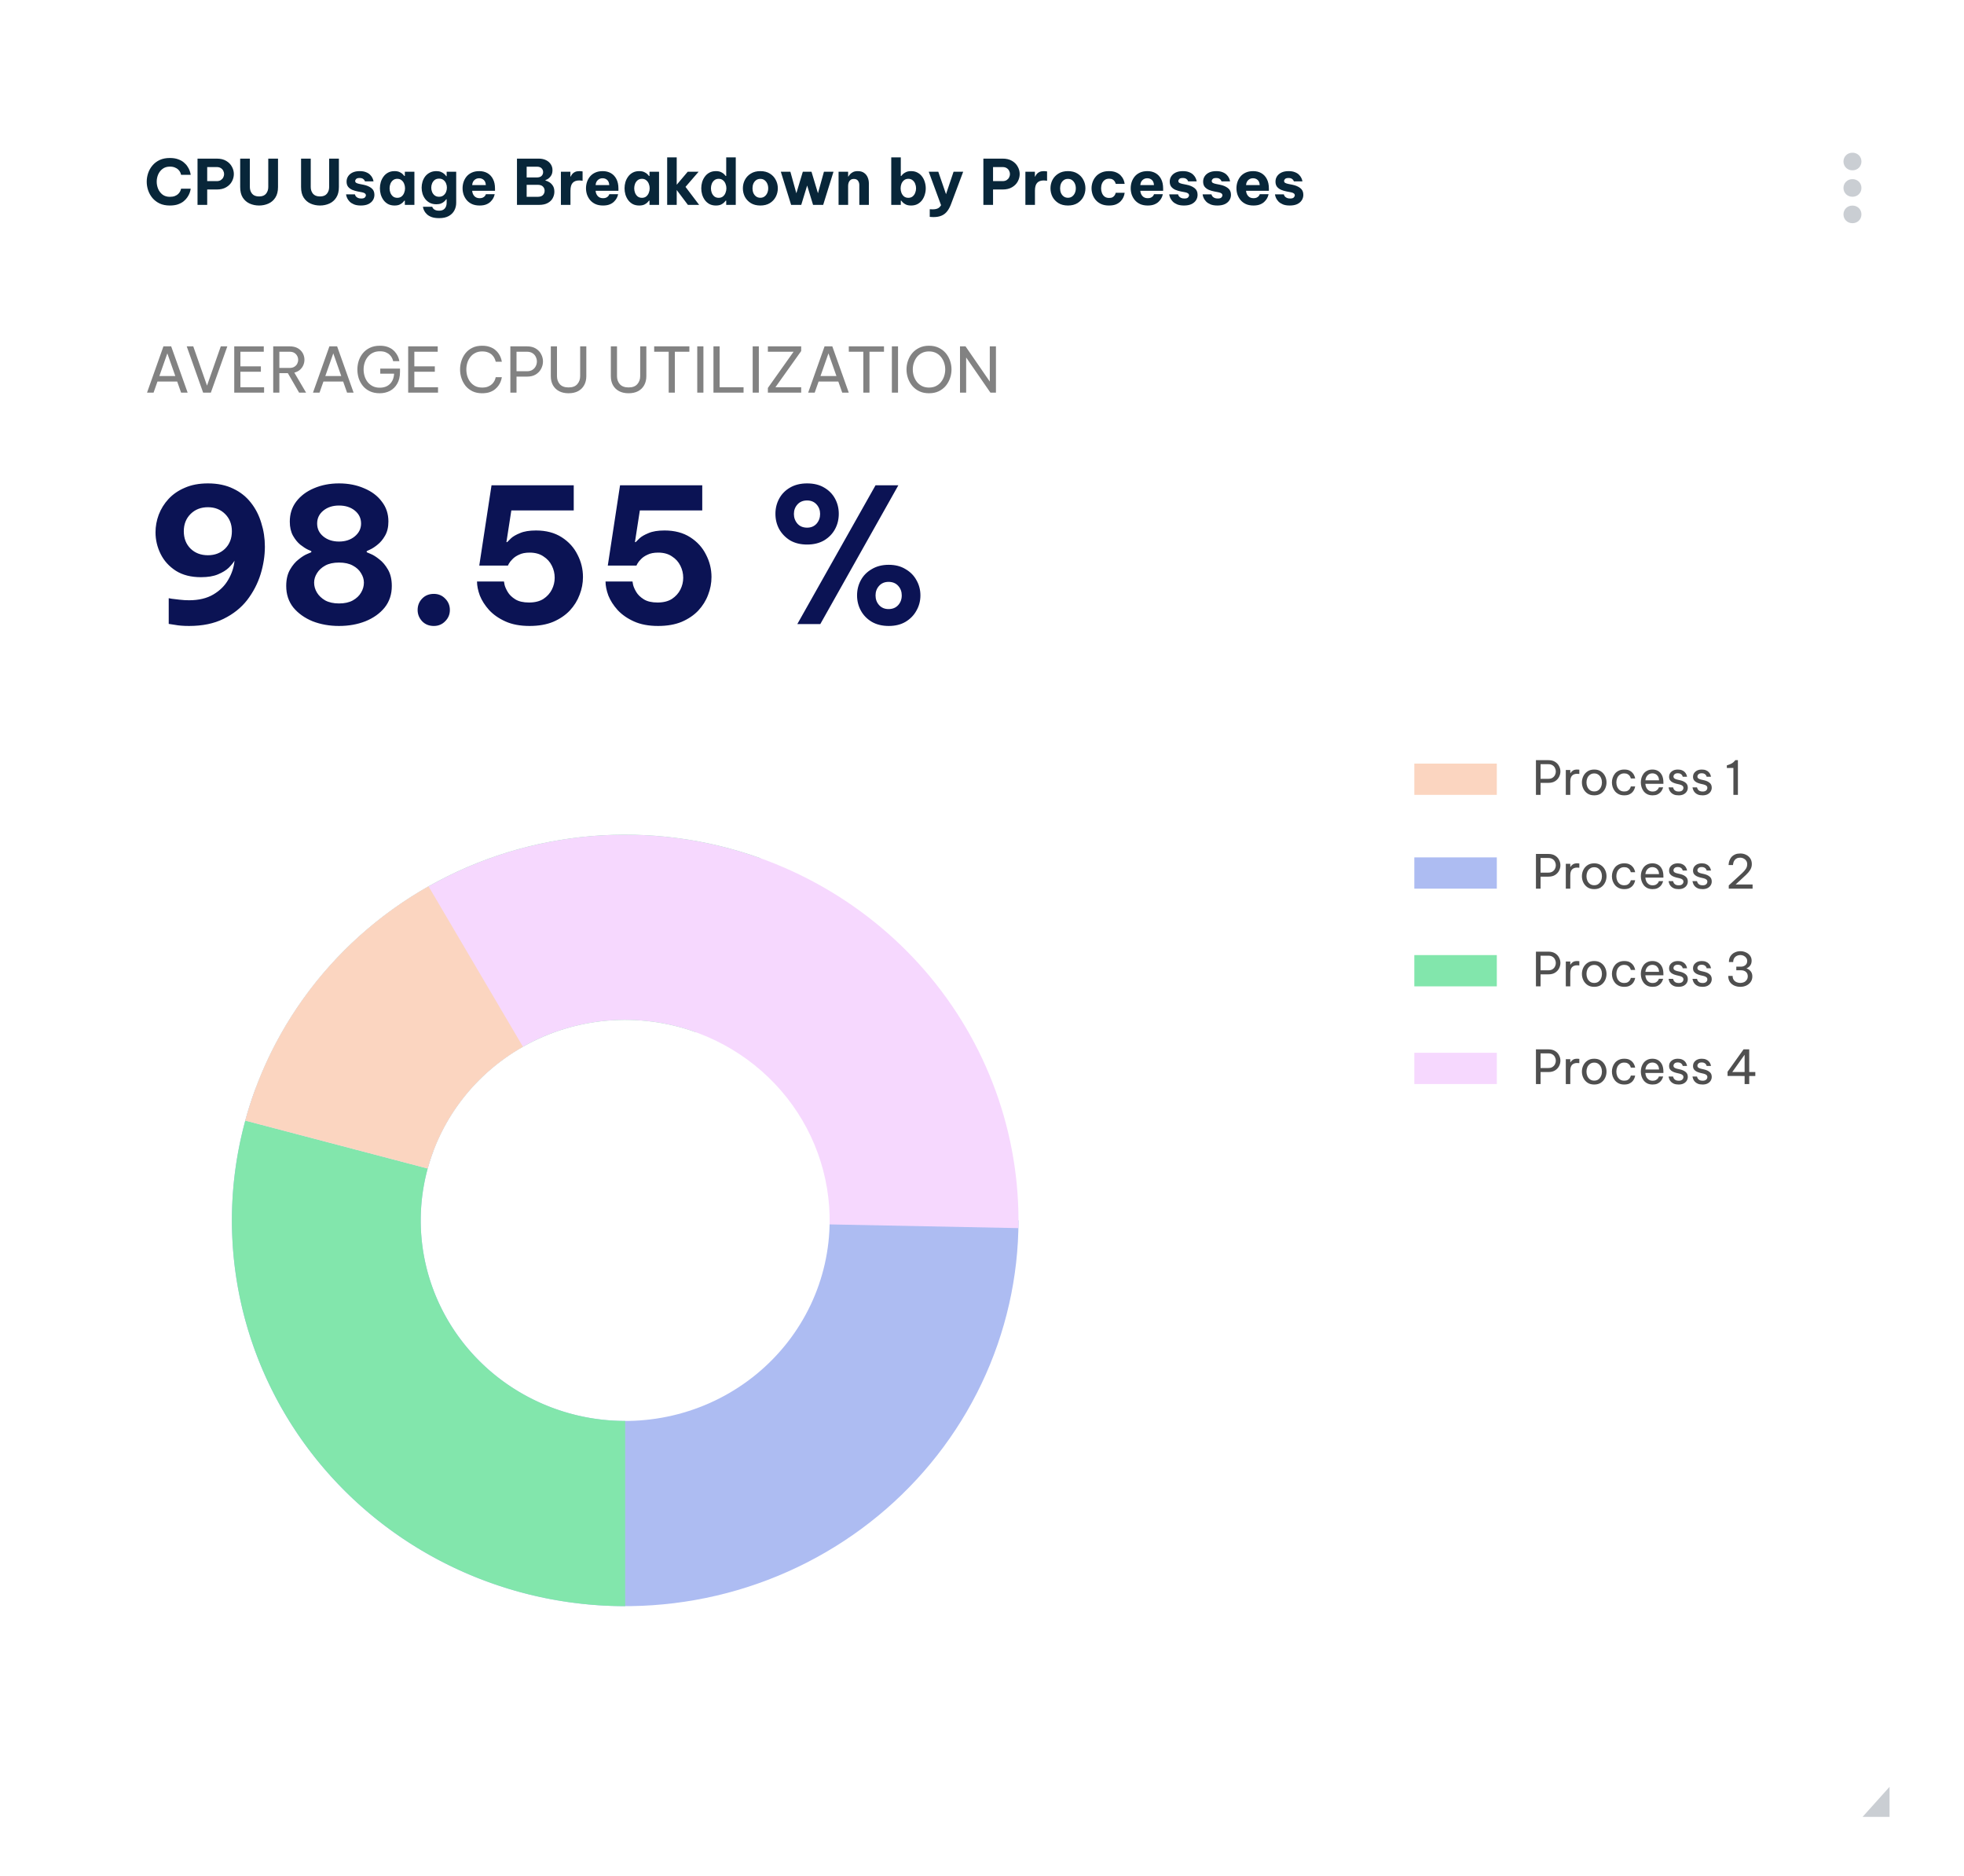 <svg width="245" height="234" viewBox="0 0 245 234" fill="none" xmlns="http://www.w3.org/2000/svg">
<g clip-path="url(#clip0_11255_2036)">
<g filter="url(#filter0_d_11255_2036)">
<path d="M1.96 17.55C1.96 8.935 8.98 1.95 17.64 1.95H227.36C236.02 1.95 243.04 8.935 243.04 17.55V216.45C243.04 225.066 236.02 232.05 227.36 232.05H17.64C8.98 232.05 1.96 225.066 1.96 216.45V17.55Z" fill="white"/>
<path d="M21.18 25.637C20.699 25.637 20.279 25.554 19.918 25.387C19.563 25.216 19.265 24.989 19.024 24.709C18.784 24.423 18.604 24.103 18.483 23.749C18.363 23.396 18.303 23.034 18.303 22.665C18.303 22.301 18.363 21.942 18.483 21.589C18.604 21.235 18.784 20.918 19.024 20.637C19.265 20.351 19.563 20.125 19.918 19.959C20.279 19.792 20.699 19.709 21.18 19.709C21.583 19.709 21.925 19.761 22.207 19.865C22.495 19.964 22.733 20.094 22.921 20.255C23.114 20.411 23.268 20.58 23.383 20.762C23.503 20.939 23.592 21.108 23.65 21.269C23.707 21.425 23.744 21.555 23.76 21.659C23.78 21.758 23.791 21.807 23.791 21.807H22.591C22.591 21.807 22.581 21.773 22.56 21.706C22.544 21.633 22.511 21.547 22.458 21.448C22.406 21.344 22.328 21.243 22.223 21.144C22.124 21.045 21.988 20.962 21.815 20.895C21.648 20.822 21.439 20.785 21.188 20.785C20.828 20.785 20.524 20.879 20.279 21.066C20.038 21.248 19.855 21.482 19.73 21.768C19.61 22.054 19.549 22.353 19.549 22.665C19.549 22.977 19.61 23.279 19.73 23.57C19.855 23.856 20.038 24.093 20.279 24.28C20.524 24.462 20.828 24.553 21.188 24.553C21.439 24.553 21.648 24.519 21.815 24.451C21.988 24.384 22.124 24.3 22.223 24.202C22.328 24.098 22.406 23.996 22.458 23.898C22.511 23.794 22.544 23.708 22.56 23.64C22.581 23.573 22.591 23.539 22.591 23.539H23.791C23.791 23.539 23.78 23.591 23.76 23.695C23.744 23.794 23.707 23.924 23.65 24.085C23.592 24.241 23.503 24.41 23.383 24.592C23.268 24.768 23.114 24.938 22.921 25.099C22.733 25.255 22.495 25.385 22.207 25.489C21.925 25.587 21.583 25.637 21.18 25.637ZM24.64 25.559V19.787H27.031C27.507 19.787 27.901 19.881 28.215 20.068C28.534 20.255 28.771 20.497 28.928 20.793C29.09 21.084 29.171 21.389 29.171 21.706C29.171 22.033 29.09 22.345 28.928 22.642C28.771 22.933 28.534 23.172 28.215 23.359C27.901 23.547 27.507 23.64 27.031 23.64H25.847V25.559H24.64ZM27.031 20.84H25.847V22.595H27.031C27.235 22.595 27.405 22.553 27.541 22.47C27.677 22.382 27.779 22.273 27.846 22.142C27.92 22.007 27.956 21.864 27.956 21.713C27.956 21.568 27.92 21.427 27.846 21.292C27.779 21.157 27.677 21.048 27.541 20.965C27.405 20.881 27.235 20.84 27.031 20.84ZM32.321 25.637C31.897 25.637 31.505 25.556 31.145 25.395C30.789 25.234 30.502 24.984 30.282 24.646C30.068 24.308 29.961 23.869 29.961 23.328V19.787H31.168V23.328C31.168 23.661 31.262 23.942 31.451 24.171C31.639 24.394 31.929 24.506 32.321 24.506C32.713 24.506 33 24.394 33.183 24.171C33.371 23.942 33.465 23.661 33.465 23.328V19.787H34.681V23.328C34.681 23.869 34.571 24.308 34.351 24.646C34.137 24.984 33.849 25.234 33.489 25.395C33.128 25.556 32.739 25.637 32.321 25.637ZM39.916 25.637C39.492 25.637 39.1 25.556 38.74 25.395C38.384 25.234 38.097 24.984 37.877 24.646C37.663 24.308 37.556 23.869 37.556 23.328V19.787H38.763V23.328C38.763 23.661 38.857 23.942 39.045 24.171C39.234 24.394 39.524 24.506 39.916 24.506C40.308 24.506 40.595 24.394 40.778 24.171C40.966 23.942 41.06 23.661 41.06 23.328V19.787H42.276V23.328C42.276 23.869 42.166 24.308 41.946 24.646C41.732 24.984 41.444 25.234 41.084 25.395C40.723 25.556 40.334 25.637 39.916 25.637ZM45.014 25.637C44.669 25.637 44.384 25.59 44.159 25.497C43.935 25.403 43.754 25.288 43.618 25.153C43.488 25.013 43.389 24.875 43.321 24.74C43.258 24.599 43.216 24.483 43.195 24.389C43.179 24.295 43.172 24.248 43.172 24.248H44.277C44.277 24.248 44.285 24.274 44.3 24.326C44.316 24.378 44.35 24.438 44.402 24.506C44.46 24.573 44.541 24.633 44.645 24.685C44.75 24.737 44.891 24.763 45.069 24.763C45.288 24.763 45.437 24.719 45.516 24.631C45.599 24.542 45.641 24.454 45.641 24.366C45.641 24.178 45.487 24.053 45.179 23.991L44.614 23.882C44.374 23.835 44.146 23.767 43.932 23.679C43.723 23.585 43.553 23.458 43.422 23.297C43.297 23.131 43.234 22.917 43.234 22.657C43.234 22.408 43.3 22.184 43.43 21.986C43.561 21.789 43.746 21.633 43.987 21.518C44.233 21.404 44.525 21.347 44.865 21.347C45.184 21.347 45.448 21.391 45.657 21.48C45.871 21.563 46.041 21.669 46.166 21.799C46.292 21.924 46.386 22.052 46.449 22.181C46.511 22.306 46.551 22.413 46.566 22.501C46.587 22.584 46.598 22.626 46.598 22.626H45.531C45.531 22.626 45.516 22.592 45.484 22.525C45.453 22.452 45.388 22.382 45.288 22.314C45.194 22.241 45.048 22.205 44.849 22.205C44.645 22.205 44.504 22.247 44.426 22.33C44.348 22.408 44.308 22.491 44.308 22.579C44.308 22.683 44.353 22.761 44.442 22.813C44.536 22.865 44.656 22.907 44.802 22.938L45.343 23.047C45.74 23.125 46.067 23.263 46.323 23.461C46.579 23.653 46.707 23.934 46.707 24.303C46.707 24.553 46.642 24.779 46.511 24.982C46.381 25.184 46.19 25.346 45.939 25.465C45.688 25.58 45.38 25.637 45.014 25.637ZM49.218 21.347C49.484 21.347 49.704 21.391 49.876 21.48C50.049 21.563 50.179 21.654 50.268 21.753C50.362 21.851 50.42 21.919 50.441 21.955H50.503V21.425H51.695V25.559H50.503V25.029H50.441C50.42 25.065 50.362 25.133 50.268 25.231C50.179 25.33 50.049 25.424 49.876 25.512C49.704 25.595 49.484 25.637 49.218 25.637C48.91 25.637 48.64 25.577 48.41 25.457C48.185 25.333 47.997 25.169 47.846 24.966C47.694 24.758 47.579 24.527 47.501 24.272C47.428 24.017 47.391 23.757 47.391 23.492C47.391 23.227 47.428 22.967 47.501 22.712C47.579 22.457 47.694 22.228 47.846 22.026C47.997 21.817 48.185 21.654 48.41 21.534C48.64 21.409 48.91 21.347 49.218 21.347ZM49.563 22.306C49.348 22.306 49.168 22.366 49.022 22.486C48.881 22.6 48.773 22.748 48.7 22.93C48.632 23.112 48.598 23.299 48.598 23.492C48.598 23.684 48.632 23.872 48.7 24.053C48.773 24.235 48.881 24.386 49.022 24.506C49.168 24.62 49.348 24.677 49.563 24.677C49.777 24.677 49.955 24.62 50.096 24.506C50.242 24.386 50.349 24.235 50.417 24.053C50.491 23.872 50.527 23.684 50.527 23.492C50.527 23.299 50.491 23.112 50.417 22.93C50.349 22.748 50.242 22.6 50.096 22.486C49.955 22.366 49.777 22.306 49.563 22.306ZM54.785 27.212C54.398 27.212 54.079 27.166 53.828 27.072C53.583 26.979 53.386 26.859 53.24 26.713C53.094 26.573 52.987 26.433 52.919 26.292C52.851 26.152 52.806 26.032 52.785 25.933C52.77 25.84 52.762 25.793 52.762 25.793H53.922C53.922 25.793 53.93 25.816 53.946 25.863C53.967 25.915 54.006 25.972 54.063 26.035C54.121 26.102 54.204 26.16 54.314 26.206C54.429 26.258 54.581 26.284 54.769 26.284C55.093 26.284 55.331 26.193 55.482 26.011C55.639 25.829 55.718 25.59 55.718 25.294V24.857H55.663C55.611 24.94 55.532 25.031 55.427 25.13C55.323 25.229 55.19 25.312 55.028 25.38C54.866 25.447 54.67 25.481 54.44 25.481C54.131 25.481 53.862 25.424 53.632 25.309C53.402 25.19 53.209 25.031 53.052 24.834C52.901 24.636 52.785 24.415 52.707 24.171C52.634 23.926 52.597 23.674 52.597 23.414C52.597 23.159 52.634 22.91 52.707 22.665C52.785 22.416 52.901 22.192 53.052 21.994C53.209 21.797 53.402 21.641 53.632 21.526C53.862 21.407 54.131 21.347 54.44 21.347C54.67 21.347 54.866 21.383 55.028 21.456C55.19 21.524 55.323 21.607 55.427 21.706C55.537 21.799 55.615 21.89 55.663 21.979H55.718V21.425H56.909V25.294C56.909 25.637 56.834 25.954 56.682 26.245C56.53 26.537 56.298 26.77 55.984 26.947C55.67 27.124 55.271 27.212 54.785 27.212ZM54.769 24.545C54.988 24.545 55.169 24.49 55.31 24.381C55.456 24.272 55.566 24.131 55.639 23.96C55.713 23.783 55.749 23.601 55.749 23.414C55.749 23.221 55.713 23.04 55.639 22.868C55.566 22.696 55.456 22.556 55.31 22.447C55.169 22.337 54.988 22.283 54.769 22.283C54.555 22.283 54.374 22.337 54.228 22.447C54.087 22.556 53.98 22.696 53.906 22.868C53.833 23.04 53.797 23.221 53.797 23.414C53.797 23.601 53.833 23.783 53.906 23.96C53.98 24.131 54.087 24.272 54.228 24.381C54.374 24.49 54.555 24.545 54.769 24.545ZM59.829 25.637C59.463 25.637 59.147 25.577 58.88 25.457C58.613 25.333 58.394 25.169 58.221 24.966C58.049 24.758 57.919 24.527 57.829 24.272C57.746 24.017 57.704 23.755 57.704 23.484C57.704 23.224 57.743 22.969 57.822 22.72C57.905 22.465 58.031 22.233 58.198 22.026C58.37 21.817 58.587 21.654 58.849 21.534C59.115 21.409 59.429 21.347 59.789 21.347C60.171 21.347 60.508 21.43 60.801 21.596C61.099 21.763 61.331 22.01 61.498 22.337C61.666 22.66 61.749 23.052 61.749 23.515V23.804H58.903C58.919 24.053 59.005 24.269 59.162 24.451C59.324 24.633 59.546 24.724 59.829 24.724C59.991 24.724 60.122 24.701 60.221 24.654C60.325 24.602 60.406 24.545 60.464 24.483C60.521 24.415 60.561 24.355 60.581 24.303C60.602 24.251 60.613 24.225 60.613 24.225H61.71C61.71 24.225 61.697 24.274 61.671 24.373C61.65 24.467 61.603 24.584 61.53 24.724C61.457 24.865 61.349 25.005 61.208 25.145C61.073 25.286 60.892 25.403 60.667 25.497C60.443 25.59 60.163 25.637 59.829 25.637ZM58.903 23.086H60.605C60.589 22.8 60.503 22.587 60.346 22.447C60.189 22.306 59.996 22.236 59.766 22.236C59.536 22.236 59.34 22.311 59.178 22.462C59.016 22.608 58.925 22.816 58.903 23.086ZM64.49 25.559V19.787H67.172C67.548 19.787 67.865 19.852 68.12 19.982C68.382 20.112 68.581 20.286 68.716 20.505C68.852 20.718 68.92 20.954 68.92 21.214C68.92 21.469 68.873 21.682 68.779 21.854C68.685 22.02 68.57 22.155 68.434 22.259C68.304 22.358 68.175 22.426 68.05 22.462V22.525C68.191 22.556 68.348 22.623 68.52 22.727C68.693 22.831 68.842 22.98 68.967 23.172C69.093 23.364 69.155 23.614 69.155 23.921C69.155 24.191 69.09 24.451 68.959 24.701C68.834 24.951 68.627 25.156 68.34 25.317C68.058 25.478 67.689 25.559 67.234 25.559H64.49ZM66.968 20.793H65.698V22.135H66.968C67.24 22.135 67.438 22.07 67.564 21.94C67.689 21.81 67.752 21.651 67.752 21.464C67.752 21.282 67.689 21.126 67.564 20.996C67.438 20.861 67.24 20.793 66.968 20.793ZM67.062 23.055H65.698V24.553H67.062C67.371 24.553 67.593 24.48 67.728 24.334C67.87 24.183 67.94 24.004 67.94 23.796C67.94 23.593 67.87 23.419 67.728 23.273C67.593 23.128 67.371 23.055 67.062 23.055ZM69.971 25.559V21.425H71.154V22.026H71.194C71.241 21.916 71.306 21.81 71.39 21.706C71.473 21.602 71.588 21.516 71.735 21.448C71.881 21.381 72.069 21.347 72.299 21.347C72.414 21.347 72.505 21.355 72.573 21.37C72.642 21.381 72.675 21.386 72.675 21.386V22.556C72.675 22.556 72.636 22.548 72.558 22.532C72.485 22.517 72.388 22.509 72.268 22.509C71.897 22.509 71.619 22.61 71.437 22.813C71.254 23.011 71.162 23.336 71.162 23.788V25.559H69.971ZM75.225 25.637C74.859 25.637 74.543 25.577 74.277 25.457C74.01 25.333 73.791 25.169 73.618 24.966C73.446 24.758 73.315 24.527 73.226 24.272C73.142 24.017 73.101 23.755 73.101 23.484C73.101 23.224 73.14 22.969 73.218 22.72C73.302 22.465 73.427 22.233 73.595 22.026C73.767 21.817 73.984 21.654 74.245 21.534C74.512 21.409 74.826 21.347 75.186 21.347C75.568 21.347 75.905 21.43 76.198 21.596C76.495 21.763 76.728 22.01 76.895 22.337C77.062 22.66 77.146 23.052 77.146 23.515V23.804H74.3C74.316 24.053 74.402 24.269 74.559 24.451C74.721 24.633 74.943 24.724 75.225 24.724C75.388 24.724 75.518 24.701 75.617 24.654C75.722 24.602 75.803 24.545 75.86 24.483C75.918 24.415 75.957 24.355 75.978 24.303C75.999 24.251 76.009 24.225 76.009 24.225H77.107C77.107 24.225 77.094 24.274 77.068 24.373C77.047 24.467 77 24.584 76.927 24.724C76.854 24.865 76.746 25.005 76.605 25.145C76.469 25.286 76.289 25.403 76.064 25.497C75.839 25.59 75.56 25.637 75.225 25.637ZM74.3 23.086H76.001C75.986 22.8 75.9 22.587 75.743 22.447C75.586 22.306 75.392 22.236 75.163 22.236C74.933 22.236 74.737 22.311 74.575 22.462C74.412 22.608 74.321 22.816 74.3 23.086ZM79.736 21.347C80.002 21.347 80.222 21.391 80.394 21.48C80.567 21.563 80.697 21.654 80.786 21.753C80.88 21.851 80.938 21.919 80.959 21.955H81.022V21.425H82.213V25.559H81.022V25.029H80.959C80.938 25.065 80.88 25.133 80.786 25.231C80.697 25.33 80.567 25.424 80.394 25.512C80.222 25.595 80.002 25.637 79.736 25.637C79.427 25.637 79.158 25.577 78.928 25.457C78.703 25.333 78.515 25.169 78.364 24.966C78.212 24.758 78.097 24.527 78.019 24.272C77.945 24.017 77.909 23.757 77.909 23.492C77.909 23.227 77.945 22.967 78.019 22.712C78.097 22.457 78.212 22.228 78.364 22.026C78.515 21.817 78.703 21.654 78.928 21.534C79.158 21.409 79.427 21.347 79.736 21.347ZM80.081 22.306C79.866 22.306 79.686 22.366 79.54 22.486C79.399 22.6 79.291 22.748 79.218 22.93C79.15 23.112 79.116 23.299 79.116 23.492C79.116 23.684 79.15 23.872 79.218 24.053C79.291 24.235 79.399 24.386 79.54 24.506C79.686 24.62 79.866 24.677 80.081 24.677C80.295 24.677 80.473 24.62 80.614 24.506C80.76 24.386 80.867 24.235 80.935 24.053C81.008 23.872 81.045 23.684 81.045 23.492C81.045 23.299 81.008 23.112 80.935 22.93C80.867 22.748 80.76 22.6 80.614 22.486C80.473 22.366 80.295 22.306 80.081 22.306ZM83.226 25.559V19.631H84.417V23.047L85.789 21.425H87.146L85.515 23.312L87.216 25.559H85.813L84.417 23.703V25.559H83.226ZM89.306 25.637C88.998 25.637 88.728 25.577 88.499 25.457C88.274 25.333 88.085 25.169 87.934 24.966C87.783 24.758 87.667 24.527 87.589 24.272C87.516 24.017 87.479 23.757 87.479 23.492C87.479 23.227 87.516 22.967 87.589 22.712C87.667 22.457 87.783 22.228 87.934 22.026C88.085 21.817 88.274 21.654 88.499 21.534C88.728 21.409 88.998 21.347 89.306 21.347C89.573 21.347 89.792 21.391 89.965 21.48C90.137 21.563 90.268 21.654 90.356 21.753C90.451 21.851 90.508 21.919 90.529 21.955H90.592V19.631H91.783V25.559H90.592V25.029H90.529C90.508 25.065 90.451 25.133 90.356 25.231C90.268 25.33 90.137 25.424 89.965 25.512C89.792 25.595 89.573 25.637 89.306 25.637ZM89.651 24.677C89.865 24.677 90.043 24.62 90.184 24.506C90.331 24.386 90.437 24.235 90.505 24.053C90.579 23.872 90.615 23.684 90.615 23.492C90.615 23.299 90.579 23.112 90.505 22.93C90.437 22.748 90.331 22.6 90.184 22.486C90.043 22.366 89.865 22.306 89.651 22.306C89.437 22.306 89.257 22.366 89.11 22.486C88.969 22.6 88.862 22.748 88.788 22.93C88.72 23.112 88.687 23.299 88.687 23.492C88.687 23.684 88.72 23.872 88.788 24.053C88.862 24.235 88.969 24.386 89.11 24.506C89.257 24.62 89.437 24.677 89.651 24.677ZM94.85 25.637C94.384 25.637 93.99 25.538 93.666 25.34C93.342 25.138 93.094 24.875 92.921 24.553C92.754 24.225 92.67 23.872 92.67 23.492C92.67 23.112 92.754 22.761 92.921 22.439C93.094 22.111 93.342 21.849 93.666 21.651C93.99 21.448 94.384 21.347 94.85 21.347C95.315 21.347 95.709 21.448 96.034 21.651C96.358 21.849 96.603 22.111 96.771 22.439C96.943 22.761 97.029 23.112 97.029 23.492C97.029 23.872 96.943 24.225 96.771 24.553C96.603 24.875 96.358 25.138 96.034 25.34C95.709 25.538 95.315 25.637 94.85 25.637ZM94.85 24.67C95.059 24.67 95.234 24.615 95.375 24.506C95.521 24.397 95.634 24.254 95.712 24.077C95.791 23.895 95.83 23.7 95.83 23.492C95.83 23.279 95.791 23.084 95.712 22.907C95.634 22.73 95.521 22.587 95.375 22.478C95.234 22.369 95.059 22.314 94.85 22.314C94.641 22.314 94.463 22.369 94.317 22.478C94.17 22.587 94.058 22.73 93.98 22.907C93.906 23.084 93.87 23.279 93.87 23.492C93.87 23.7 93.906 23.895 93.98 24.077C94.058 24.254 94.17 24.397 94.317 24.506C94.463 24.615 94.641 24.67 94.85 24.67ZM98.69 25.559L97.404 21.425H98.596L99.341 24.108L100.148 21.425H101.23L102.038 24.108L102.782 21.425H103.974L102.688 25.559H101.426L100.689 23.141L99.952 25.559H98.69ZM104.608 25.559V21.425H105.799V22.018H105.839C105.886 21.934 105.953 21.841 106.042 21.737C106.136 21.633 106.259 21.542 106.411 21.464C106.568 21.386 106.766 21.347 107.007 21.347C107.331 21.347 107.595 21.422 107.799 21.573C108.002 21.719 108.151 21.909 108.245 22.142C108.34 22.371 108.387 22.613 108.387 22.868V25.559H107.195V23.071C107.195 22.873 107.14 22.699 107.03 22.548C106.925 22.397 106.756 22.322 106.521 22.322C106.343 22.322 106.202 22.363 106.097 22.447C105.992 22.53 105.917 22.637 105.87 22.767C105.823 22.896 105.799 23.034 105.799 23.18V25.559H104.608ZM113.656 25.637C113.389 25.637 113.17 25.595 112.997 25.512C112.825 25.424 112.692 25.33 112.598 25.231C112.508 25.133 112.451 25.065 112.425 25.029H112.37V25.559H111.179V19.631H112.37V21.955H112.425C112.451 21.919 112.508 21.851 112.598 21.753C112.692 21.654 112.825 21.563 112.997 21.48C113.17 21.391 113.389 21.347 113.656 21.347C113.964 21.347 114.231 21.409 114.456 21.534C114.686 21.654 114.876 21.817 115.028 22.026C115.179 22.228 115.292 22.457 115.365 22.712C115.444 22.967 115.483 23.227 115.483 23.492C115.483 23.757 115.444 24.017 115.365 24.272C115.292 24.527 115.179 24.758 115.028 24.966C114.876 25.169 114.686 25.333 114.456 25.457C114.231 25.577 113.964 25.637 113.656 25.637ZM113.311 24.677C113.525 24.677 113.703 24.62 113.844 24.506C113.99 24.386 114.098 24.235 114.166 24.053C114.239 23.872 114.275 23.684 114.275 23.492C114.275 23.299 114.239 23.112 114.166 22.93C114.098 22.748 113.99 22.6 113.844 22.486C113.703 22.366 113.525 22.306 113.311 22.306C113.096 22.306 112.916 22.366 112.77 22.486C112.629 22.6 112.522 22.748 112.449 22.93C112.381 23.112 112.347 23.299 112.347 23.492C112.347 23.684 112.381 23.872 112.449 24.053C112.522 24.235 112.629 24.386 112.77 24.506C112.916 24.62 113.096 24.677 113.311 24.677ZM116.444 27.08C116.303 27.08 116.191 27.075 116.107 27.064C116.024 27.054 115.982 27.049 115.982 27.049V26.097C115.982 26.097 116.016 26.1 116.084 26.105C116.157 26.11 116.246 26.113 116.35 26.113C116.601 26.113 116.808 26.076 116.969 26.003C117.132 25.936 117.273 25.801 117.393 25.598L115.856 21.425H117.048L118.012 24.225L118.953 21.425H120.152L118.663 25.395C118.527 25.775 118.362 26.089 118.169 26.339C117.981 26.588 117.749 26.773 117.471 26.893C117.194 27.017 116.852 27.08 116.444 27.08ZM122.671 25.559V19.787H125.062C125.537 19.787 125.932 19.881 126.246 20.068C126.564 20.255 126.802 20.497 126.959 20.793C127.121 21.084 127.202 21.389 127.202 21.706C127.202 22.033 127.121 22.345 126.959 22.642C126.802 22.933 126.564 23.172 126.246 23.359C125.932 23.547 125.537 23.64 125.062 23.64H123.878V25.559H122.671ZM125.062 20.84H123.878V22.595H125.062C125.266 22.595 125.435 22.553 125.571 22.47C125.707 22.382 125.809 22.273 125.877 22.142C125.95 22.007 125.987 21.864 125.987 21.713C125.987 21.568 125.95 21.427 125.877 21.292C125.809 21.157 125.707 21.048 125.571 20.965C125.435 20.881 125.266 20.84 125.062 20.84ZM127.913 25.559V21.425H129.097V22.026H129.136C129.183 21.916 129.248 21.81 129.332 21.706C129.416 21.602 129.531 21.516 129.677 21.448C129.824 21.381 130.012 21.347 130.242 21.347C130.357 21.347 130.448 21.355 130.516 21.37C130.584 21.381 130.618 21.386 130.618 21.386V22.556C130.618 22.556 130.579 22.548 130.5 22.532C130.427 22.517 130.33 22.509 130.21 22.509C129.839 22.509 129.562 22.61 129.379 22.813C129.196 23.011 129.105 23.336 129.105 23.788V25.559H127.913ZM133.223 25.637C132.758 25.637 132.363 25.538 132.039 25.34C131.715 25.138 131.467 24.875 131.294 24.553C131.127 24.225 131.043 23.872 131.043 23.492C131.043 23.112 131.127 22.761 131.294 22.439C131.467 22.111 131.715 21.849 132.039 21.651C132.363 21.448 132.758 21.347 133.223 21.347C133.688 21.347 134.083 21.448 134.407 21.651C134.73 21.849 134.976 22.111 135.144 22.439C135.316 22.761 135.402 23.112 135.402 23.492C135.402 23.872 135.316 24.225 135.144 24.553C134.976 24.875 134.73 25.138 134.407 25.34C134.083 25.538 133.688 25.637 133.223 25.637ZM133.223 24.67C133.432 24.67 133.607 24.615 133.748 24.506C133.895 24.397 134.007 24.254 134.085 24.077C134.164 23.895 134.203 23.7 134.203 23.492C134.203 23.279 134.164 23.084 134.085 22.907C134.007 22.73 133.895 22.587 133.748 22.478C133.607 22.369 133.432 22.314 133.223 22.314C133.013 22.314 132.836 22.369 132.69 22.478C132.543 22.587 132.431 22.73 132.352 22.907C132.279 23.084 132.243 23.279 132.243 23.492C132.243 23.7 132.279 23.895 132.352 24.077C132.431 24.254 132.543 24.397 132.69 24.506C132.836 24.615 133.013 24.67 133.223 24.67ZM138.329 25.637C137.963 25.637 137.644 25.577 137.373 25.457C137.101 25.333 136.876 25.169 136.698 24.966C136.521 24.763 136.388 24.535 136.298 24.28C136.21 24.02 136.165 23.757 136.165 23.492C136.165 23.227 136.21 22.967 136.298 22.712C136.388 22.457 136.521 22.228 136.698 22.026C136.876 21.817 137.101 21.654 137.373 21.534C137.644 21.409 137.963 21.347 138.329 21.347C138.7 21.347 139.006 21.401 139.246 21.511C139.487 21.615 139.677 21.747 139.819 21.909C139.965 22.064 140.072 22.223 140.14 22.384C140.208 22.54 140.25 22.673 140.265 22.782C140.287 22.886 140.297 22.938 140.297 22.938H139.184C139.184 22.938 139.173 22.907 139.152 22.845C139.137 22.777 139.1 22.701 139.042 22.618C138.991 22.53 138.909 22.454 138.799 22.392C138.69 22.325 138.544 22.291 138.36 22.291C138.136 22.291 137.948 22.348 137.796 22.462C137.65 22.572 137.54 22.717 137.467 22.899C137.394 23.081 137.357 23.279 137.357 23.492C137.357 23.705 137.394 23.903 137.467 24.085C137.54 24.267 137.65 24.415 137.796 24.529C137.948 24.639 138.136 24.693 138.36 24.693C138.544 24.693 138.69 24.662 138.799 24.599C138.909 24.532 138.991 24.456 139.042 24.373C139.1 24.285 139.137 24.209 139.152 24.147C139.173 24.079 139.184 24.046 139.184 24.046H140.297C140.297 24.046 140.287 24.1 140.265 24.209C140.25 24.314 140.208 24.446 140.14 24.607C140.072 24.763 139.965 24.922 139.819 25.083C139.677 25.239 139.487 25.372 139.246 25.481C139.006 25.585 138.7 25.637 138.329 25.637ZM143.175 25.637C142.809 25.637 142.493 25.577 142.226 25.457C141.959 25.333 141.74 25.169 141.567 24.966C141.395 24.758 141.264 24.527 141.175 24.272C141.092 24.017 141.05 23.755 141.05 23.484C141.05 23.224 141.089 22.969 141.168 22.72C141.251 22.465 141.377 22.233 141.544 22.026C141.716 21.817 141.933 21.654 142.195 21.534C142.461 21.409 142.775 21.347 143.135 21.347C143.517 21.347 143.854 21.43 144.147 21.596C144.445 21.763 144.677 22.01 144.845 22.337C145.012 22.66 145.095 23.052 145.095 23.515V23.804H142.249C142.265 24.053 142.351 24.269 142.508 24.451C142.67 24.633 142.892 24.724 143.175 24.724C143.337 24.724 143.467 24.701 143.567 24.654C143.671 24.602 143.752 24.545 143.81 24.483C143.867 24.415 143.906 24.355 143.927 24.303C143.948 24.251 143.959 24.225 143.959 24.225H145.056C145.056 24.225 145.043 24.274 145.017 24.373C144.996 24.467 144.949 24.584 144.876 24.724C144.803 24.865 144.696 25.005 144.554 25.145C144.419 25.286 144.238 25.403 144.013 25.497C143.789 25.59 143.509 25.637 143.175 25.637ZM142.249 23.086H143.951C143.935 22.8 143.849 22.587 143.692 22.447C143.535 22.306 143.342 22.236 143.112 22.236C142.882 22.236 142.686 22.311 142.524 22.462C142.362 22.608 142.271 22.816 142.249 23.086ZM147.7 25.637C147.355 25.637 147.07 25.59 146.845 25.497C146.62 25.403 146.44 25.288 146.304 25.153C146.173 25.013 146.074 24.875 146.006 24.74C145.944 24.599 145.901 24.483 145.881 24.389C145.865 24.295 145.857 24.248 145.857 24.248H146.963C146.963 24.248 146.971 24.274 146.986 24.326C147.002 24.378 147.036 24.438 147.088 24.506C147.146 24.573 147.226 24.633 147.331 24.685C147.436 24.737 147.577 24.763 147.755 24.763C147.974 24.763 148.123 24.719 148.202 24.631C148.285 24.542 148.327 24.454 148.327 24.366C148.327 24.178 148.173 24.053 147.864 23.991L147.3 23.882C147.059 23.835 146.832 23.767 146.618 23.679C146.409 23.585 146.239 23.458 146.108 23.297C145.983 23.131 145.92 22.917 145.92 22.657C145.92 22.408 145.985 22.184 146.116 21.986C146.246 21.789 146.432 21.633 146.673 21.518C146.918 21.404 147.211 21.347 147.551 21.347C147.869 21.347 148.133 21.391 148.343 21.48C148.557 21.563 148.727 21.669 148.852 21.799C148.978 21.924 149.072 22.052 149.134 22.181C149.197 22.306 149.236 22.413 149.252 22.501C149.273 22.584 149.283 22.626 149.283 22.626H148.217C148.217 22.626 148.202 22.592 148.17 22.525C148.139 22.452 148.073 22.382 147.974 22.314C147.88 22.241 147.734 22.205 147.535 22.205C147.331 22.205 147.19 22.247 147.112 22.33C147.033 22.408 146.994 22.491 146.994 22.579C146.994 22.683 147.038 22.761 147.127 22.813C147.222 22.865 147.342 22.907 147.488 22.938L148.029 23.047C148.426 23.125 148.753 23.263 149.009 23.461C149.265 23.653 149.393 23.934 149.393 24.303C149.393 24.553 149.328 24.779 149.197 24.982C149.066 25.184 148.876 25.346 148.625 25.465C148.374 25.58 148.065 25.637 147.7 25.637ZM151.865 25.637C151.52 25.637 151.235 25.59 151.01 25.497C150.785 25.403 150.605 25.288 150.469 25.153C150.338 25.013 150.239 24.875 150.171 24.74C150.109 24.599 150.066 24.483 150.046 24.389C150.03 24.295 150.022 24.248 150.022 24.248H151.128C151.128 24.248 151.136 24.274 151.151 24.326C151.167 24.378 151.201 24.438 151.253 24.506C151.311 24.573 151.391 24.633 151.496 24.685C151.601 24.737 151.742 24.763 151.92 24.763C152.139 24.763 152.288 24.719 152.367 24.631C152.45 24.542 152.492 24.454 152.492 24.366C152.492 24.178 152.338 24.053 152.029 23.991L151.465 23.882C151.224 23.835 150.997 23.767 150.783 23.679C150.574 23.585 150.404 23.458 150.273 23.297C150.148 23.131 150.085 22.917 150.085 22.657C150.085 22.408 150.15 22.184 150.281 21.986C150.411 21.789 150.597 21.633 150.838 21.518C151.083 21.404 151.376 21.347 151.716 21.347C152.034 21.347 152.298 21.391 152.508 21.48C152.722 21.563 152.892 21.669 153.017 21.799C153.143 21.924 153.237 22.052 153.299 22.181C153.362 22.306 153.401 22.413 153.417 22.501C153.438 22.584 153.448 22.626 153.448 22.626H152.382C152.382 22.626 152.367 22.592 152.335 22.525C152.304 22.452 152.238 22.382 152.139 22.314C152.045 22.241 151.899 22.205 151.7 22.205C151.496 22.205 151.355 22.247 151.277 22.33C151.198 22.408 151.159 22.491 151.159 22.579C151.159 22.683 151.203 22.761 151.292 22.813C151.387 22.865 151.507 22.907 151.653 22.938L152.194 23.047C152.591 23.125 152.918 23.263 153.174 23.461C153.43 23.653 153.558 23.934 153.558 24.303C153.558 24.553 153.493 24.779 153.362 24.982C153.231 25.184 153.041 25.346 152.79 25.465C152.539 25.58 152.23 25.637 151.865 25.637ZM156.366 25.637C156 25.637 155.684 25.577 155.418 25.457C155.151 25.333 154.932 25.169 154.759 24.966C154.587 24.758 154.456 24.527 154.367 24.272C154.283 24.017 154.242 23.755 154.242 23.484C154.242 23.224 154.281 22.969 154.359 22.72C154.443 22.465 154.569 22.233 154.736 22.026C154.908 21.817 155.125 21.654 155.386 21.534C155.653 21.409 155.967 21.347 156.327 21.347C156.709 21.347 157.046 21.43 157.339 21.596C157.636 21.763 157.869 22.01 158.036 22.337C158.203 22.66 158.287 23.052 158.287 23.515V23.804H155.441C155.457 24.053 155.543 24.269 155.7 24.451C155.862 24.633 156.084 24.724 156.366 24.724C156.529 24.724 156.659 24.701 156.758 24.654C156.863 24.602 156.944 24.545 157.001 24.483C157.059 24.415 157.098 24.355 157.119 24.303C157.14 24.251 157.15 24.225 157.15 24.225H158.248C158.248 24.225 158.235 24.274 158.209 24.373C158.188 24.467 158.141 24.584 158.068 24.724C157.995 24.865 157.887 25.005 157.746 25.145C157.611 25.286 157.43 25.403 157.205 25.497C156.98 25.59 156.701 25.637 156.366 25.637ZM155.441 23.086H157.143C157.127 22.8 157.041 22.587 156.884 22.447C156.727 22.306 156.533 22.236 156.304 22.236C156.074 22.236 155.878 22.311 155.716 22.462C155.553 22.608 155.462 22.816 155.441 23.086ZM160.892 25.637C160.547 25.637 160.261 25.59 160.037 25.497C159.812 25.403 159.632 25.288 159.496 25.153C159.365 25.013 159.266 24.875 159.198 24.74C159.135 24.599 159.093 24.483 159.073 24.389C159.057 24.295 159.049 24.248 159.049 24.248H160.155C160.155 24.248 160.162 24.274 160.178 24.326C160.194 24.378 160.228 24.438 160.28 24.506C160.337 24.573 160.418 24.633 160.523 24.685C160.627 24.737 160.769 24.763 160.946 24.763C161.166 24.763 161.315 24.719 161.393 24.631C161.477 24.542 161.519 24.454 161.519 24.366C161.519 24.178 161.364 24.053 161.056 23.991L160.492 23.882C160.251 23.835 160.024 23.767 159.81 23.679C159.6 23.585 159.43 23.458 159.3 23.297C159.175 23.131 159.112 22.917 159.112 22.657C159.112 22.408 159.177 22.184 159.308 21.986C159.438 21.789 159.624 21.633 159.865 21.518C160.11 21.404 160.403 21.347 160.743 21.347C161.061 21.347 161.325 21.391 161.534 21.48C161.749 21.563 161.919 21.669 162.044 21.799C162.169 21.924 162.264 22.052 162.326 22.181C162.389 22.306 162.428 22.413 162.444 22.501C162.464 22.584 162.475 22.626 162.475 22.626H161.409C161.409 22.626 161.393 22.592 161.362 22.525C161.331 22.452 161.265 22.382 161.166 22.314C161.072 22.241 160.925 22.205 160.727 22.205C160.523 22.205 160.382 22.247 160.304 22.33C160.225 22.408 160.186 22.491 160.186 22.579C160.186 22.683 160.23 22.761 160.319 22.813C160.413 22.865 160.533 22.907 160.68 22.938L161.221 23.047C161.618 23.125 161.945 23.263 162.201 23.461C162.457 23.653 162.585 23.934 162.585 24.303C162.585 24.553 162.519 24.779 162.389 24.982C162.258 25.184 162.068 25.346 161.817 25.465C161.566 25.58 161.257 25.637 160.892 25.637Z" fill="#082639"/>
<path d="M231.085 21.247C231.721 21.247 232.206 20.771 232.206 20.148C232.206 19.525 231.721 19.049 231.085 19.049C230.45 19.049 229.965 19.525 229.965 20.148C229.965 20.771 230.45 21.247 231.085 21.247Z" fill="#CACED3"/>
<path d="M231.085 22.347C230.45 22.347 229.965 22.823 229.965 23.446C229.965 24.069 230.45 24.545 231.085 24.545C231.721 24.545 232.206 24.069 232.206 23.446C232.206 22.823 231.721 22.347 231.085 22.347Z" fill="#CACED3"/>
<path d="M231.085 25.645C230.45 25.645 229.965 26.121 229.965 26.744C229.965 27.367 230.45 27.843 231.085 27.843C231.721 27.843 232.206 27.367 232.206 26.744C232.206 26.121 231.721 25.645 231.085 25.645Z" fill="#CACED3"/>
<path d="M127.052 152.242C127.052 159.273 125.481 166.218 122.45 172.589C119.419 178.96 115.001 184.603 109.508 189.119C104.014 193.636 97.578 196.917 90.653 198.732C83.727 200.546 76.481 200.851 69.422 199.624C62.364 198.396 55.666 195.666 49.799 191.627C43.932 187.587 39.039 182.335 35.464 176.242C31.889 170.148 29.718 163.359 29.106 156.355C28.493 149.35 29.453 142.298 31.917 135.696L54.038 143.64C52.756 147.073 52.257 150.738 52.575 154.38C52.894 158.022 54.023 161.551 55.881 164.719C57.74 167.887 60.284 170.617 63.334 172.717C66.384 174.817 69.866 176.236 73.535 176.874C77.205 177.513 80.972 177.354 84.573 176.411C88.173 175.468 91.519 173.762 94.374 171.413C97.23 169.065 99.527 166.132 101.103 162.82C102.679 159.508 103.495 155.897 103.495 152.242H127.052Z" fill="#ADBCF2"/>
<path d="M77.989 200.363C70.821 200.363 63.739 198.822 57.243 195.849C50.747 192.876 44.994 188.543 40.389 183.155C35.784 177.767 32.439 171.455 30.589 164.662C28.738 157.87 28.428 150.762 29.68 143.84C30.931 136.917 33.714 130.347 37.833 124.593C41.952 118.839 47.306 114.039 53.519 110.533C59.733 107.027 66.653 104.898 73.796 104.297C80.938 103.696 88.127 104.638 94.859 107.055L86.759 128.75C83.259 127.493 79.522 127.005 75.809 127.317C72.096 127.629 68.498 128.736 65.267 130.558C62.037 132.382 59.254 134.877 57.113 137.868C54.972 140.86 53.525 144.275 52.874 147.874C52.224 151.473 52.385 155.168 53.347 158.699C54.309 162.23 56.048 165.512 58.442 168.313C60.836 171.114 63.827 173.366 67.204 174.912C70.581 176.458 74.262 177.258 77.989 177.258V200.363Z" fill="#82E6AC"/>
<path d="M30.597 139.788C33.7 128.431 40.934 118.581 50.934 112.098C60.935 105.615 73.009 102.947 84.878 104.598C96.746 106.249 107.588 112.104 115.356 121.059C123.124 130.014 127.281 141.448 127.041 153.203L103.49 152.741C103.614 146.631 101.453 140.686 97.415 136.031C93.376 131.376 87.74 128.331 81.57 127.473C75.4 126.615 69.123 128.002 63.924 131.372C58.725 134.743 54.964 139.863 53.351 145.767L30.597 139.788Z" fill="#F6D8FE"/>
<path d="M30.597 139.788C32.265 133.684 35.142 127.961 39.064 122.948C42.986 117.934 47.877 113.728 53.457 110.568L65.235 130.577C62.334 132.22 59.792 134.407 57.753 137.013C55.714 139.619 54.218 142.594 53.351 145.767L30.597 139.788Z" fill="#FBD5C0"/>
<path d="M191.602 99.156V94.827H193.154C193.487 94.827 193.764 94.895 193.983 95.032C194.207 95.168 194.373 95.346 194.483 95.564C194.597 95.779 194.654 96.003 194.654 96.237C194.654 96.475 194.597 96.703 194.483 96.921C194.373 97.136 194.207 97.313 193.983 97.454C193.764 97.59 193.487 97.659 193.154 97.659H192.178V99.156H191.602ZM193.154 95.33H192.178V97.155H193.154C193.362 97.155 193.534 97.111 193.672 97.021C193.809 96.931 193.911 96.818 193.977 96.682C194.048 96.541 194.083 96.395 194.083 96.243C194.083 96.091 194.048 95.945 193.977 95.804C193.911 95.664 193.809 95.551 193.672 95.465C193.534 95.375 193.362 95.33 193.154 95.33ZM195.327 99.156V96.056H195.886V96.442H195.909C195.976 96.325 196.074 96.221 196.203 96.132C196.333 96.042 196.515 95.997 196.75 95.997C196.817 95.997 196.878 96.001 196.933 96.009C196.987 96.013 197.015 96.015 197.015 96.015V96.547C197.015 96.547 196.983 96.545 196.921 96.541C196.862 96.533 196.799 96.529 196.733 96.529C196.462 96.529 196.252 96.608 196.103 96.763C195.958 96.916 195.886 97.165 195.886 97.512V99.156H195.327ZM198.87 99.215C198.537 99.215 198.257 99.139 198.03 98.987C197.802 98.831 197.63 98.63 197.512 98.384C197.395 98.138 197.336 97.879 197.336 97.606C197.336 97.329 197.395 97.07 197.512 96.828C197.63 96.582 197.802 96.383 198.03 96.231C198.257 96.075 198.537 95.997 198.87 95.997C199.204 95.997 199.484 96.075 199.711 96.231C199.939 96.383 200.111 96.582 200.229 96.828C200.346 97.07 200.405 97.329 200.405 97.606C200.405 97.879 200.346 98.138 200.229 98.384C200.111 98.63 199.939 98.831 199.711 98.987C199.484 99.139 199.204 99.215 198.87 99.215ZM198.87 98.729C199.082 98.729 199.259 98.677 199.4 98.571C199.545 98.462 199.653 98.322 199.723 98.15C199.798 97.978 199.835 97.797 199.835 97.606C199.835 97.411 199.798 97.23 199.723 97.062C199.653 96.89 199.545 96.752 199.4 96.647C199.259 96.537 199.082 96.483 198.87 96.483C198.663 96.483 198.486 96.537 198.341 96.647C198.196 96.752 198.086 96.89 198.012 97.062C197.941 97.23 197.906 97.411 197.906 97.606C197.906 97.797 197.941 97.978 198.012 98.15C198.086 98.322 198.196 98.462 198.341 98.571C198.486 98.677 198.663 98.729 198.87 98.729ZM202.614 99.215C202.359 99.215 202.136 99.17 201.944 99.08C201.752 98.987 201.591 98.864 201.462 98.712C201.336 98.555 201.24 98.382 201.173 98.191C201.111 98 201.079 97.805 201.079 97.606C201.079 97.407 201.111 97.214 201.173 97.027C201.236 96.836 201.33 96.662 201.456 96.506C201.585 96.35 201.746 96.227 201.938 96.138C202.13 96.044 202.355 95.997 202.614 95.997C202.865 95.997 203.073 96.034 203.237 96.108C203.402 96.182 203.533 96.276 203.631 96.389C203.733 96.498 203.808 96.609 203.855 96.722C203.906 96.832 203.939 96.923 203.955 96.998C203.97 97.072 203.978 97.109 203.978 97.109H203.437C203.437 97.109 203.427 97.078 203.408 97.015C203.388 96.949 203.351 96.875 203.296 96.793C203.241 96.711 203.159 96.639 203.049 96.576C202.939 96.51 202.794 96.477 202.614 96.477C202.398 96.477 202.216 96.531 202.067 96.641C201.922 96.746 201.812 96.884 201.738 97.056C201.667 97.228 201.632 97.411 201.632 97.606C201.632 97.801 201.667 97.984 201.738 98.156C201.812 98.327 201.922 98.468 202.067 98.577C202.216 98.682 202.398 98.735 202.614 98.735C202.794 98.735 202.939 98.704 203.049 98.641C203.159 98.575 203.241 98.501 203.296 98.419C203.351 98.337 203.388 98.265 203.408 98.203C203.427 98.136 203.437 98.103 203.437 98.103H203.978C203.978 98.103 203.97 98.14 203.955 98.214C203.939 98.288 203.906 98.382 203.855 98.495C203.808 98.604 203.733 98.716 203.631 98.829C203.533 98.938 203.402 99.029 203.237 99.103C203.073 99.178 202.865 99.215 202.614 99.215ZM206.162 99.215C205.907 99.215 205.685 99.17 205.497 99.08C205.313 98.987 205.16 98.862 205.039 98.706C204.921 98.55 204.833 98.378 204.774 98.191C204.715 98 204.686 97.805 204.686 97.606C204.686 97.411 204.713 97.218 204.768 97.027C204.827 96.836 204.915 96.662 205.033 96.506C205.154 96.35 205.305 96.227 205.485 96.138C205.67 96.044 205.887 95.997 206.138 95.997C206.405 95.997 206.64 96.058 206.844 96.178C207.048 96.299 207.208 96.479 207.326 96.717C207.444 96.955 207.502 97.253 207.502 97.612V97.776H205.25C205.262 97.951 205.303 98.113 205.374 98.261C205.448 98.405 205.552 98.522 205.685 98.612C205.819 98.698 205.977 98.741 206.162 98.741C206.322 98.741 206.452 98.716 206.55 98.665C206.652 98.61 206.732 98.548 206.791 98.478C206.85 98.407 206.889 98.347 206.908 98.296C206.932 98.242 206.944 98.214 206.944 98.214H207.467C207.467 98.214 207.457 98.249 207.438 98.32C207.418 98.386 207.383 98.468 207.332 98.565C207.281 98.663 207.206 98.762 207.108 98.864C207.01 98.961 206.885 99.045 206.732 99.115C206.579 99.181 206.389 99.215 206.162 99.215ZM205.256 97.343H206.955C206.948 97.14 206.905 96.976 206.826 96.851C206.748 96.723 206.648 96.627 206.526 96.565C206.405 96.502 206.275 96.471 206.138 96.471C205.891 96.471 205.689 96.551 205.533 96.711C205.376 96.867 205.284 97.078 205.256 97.343ZM209.405 99.215C209.166 99.215 208.968 99.181 208.811 99.115C208.658 99.049 208.537 98.967 208.447 98.87C208.356 98.768 208.29 98.669 208.247 98.571C208.204 98.47 208.176 98.386 208.164 98.32C208.153 98.253 208.147 98.22 208.147 98.22H208.711C208.711 98.22 208.717 98.248 208.729 98.302C208.744 98.353 208.774 98.413 208.817 98.483C208.864 98.55 208.935 98.61 209.029 98.665C209.127 98.716 209.256 98.741 209.417 98.741C209.601 98.741 209.744 98.698 209.846 98.612C209.948 98.522 209.999 98.413 209.999 98.284C209.999 98.171 209.958 98.082 209.875 98.015C209.797 97.949 209.683 97.898 209.534 97.863L209.111 97.764C208.954 97.725 208.807 97.672 208.67 97.606C208.533 97.54 208.421 97.45 208.335 97.337C208.253 97.22 208.211 97.076 208.211 96.904C208.211 96.639 208.311 96.422 208.511 96.255C208.711 96.083 208.972 95.997 209.293 95.997C209.509 95.997 209.687 96.028 209.828 96.091C209.969 96.149 210.081 96.223 210.164 96.313C210.25 96.403 210.312 96.493 210.352 96.582C210.395 96.672 210.422 96.748 210.434 96.81C210.446 96.869 210.452 96.898 210.452 96.898H209.911C209.911 96.898 209.905 96.877 209.893 96.834C209.881 96.787 209.854 96.736 209.811 96.682C209.772 96.623 209.711 96.572 209.628 96.529C209.546 96.483 209.436 96.459 209.299 96.459C209.111 96.459 208.974 96.502 208.888 96.588C208.801 96.674 208.758 96.767 208.758 96.869C208.758 96.966 208.797 97.046 208.876 97.109C208.958 97.167 209.064 97.212 209.193 97.243L209.623 97.343C209.889 97.405 210.109 97.508 210.281 97.653C210.457 97.793 210.546 97.996 210.546 98.261C210.546 98.433 210.501 98.593 210.41 98.741C210.32 98.885 210.191 99 210.022 99.086C209.854 99.172 209.648 99.215 209.405 99.215ZM212.391 99.215C212.152 99.215 211.954 99.181 211.797 99.115C211.644 99.049 211.523 98.967 211.433 98.87C211.342 98.768 211.276 98.669 211.233 98.571C211.19 98.47 211.162 98.386 211.15 98.32C211.139 98.253 211.133 98.22 211.133 98.22H211.697C211.697 98.22 211.703 98.248 211.715 98.302C211.731 98.353 211.76 98.413 211.803 98.483C211.85 98.55 211.921 98.61 212.015 98.665C212.113 98.716 212.242 98.741 212.403 98.741C212.587 98.741 212.73 98.698 212.832 98.612C212.934 98.522 212.985 98.413 212.985 98.284C212.985 98.171 212.944 98.082 212.861 98.015C212.783 97.949 212.669 97.898 212.52 97.863L212.097 97.764C211.94 97.725 211.793 97.672 211.656 97.606C211.519 97.54 211.407 97.45 211.321 97.337C211.239 97.22 211.197 97.076 211.197 96.904C211.197 96.639 211.297 96.422 211.497 96.255C211.697 96.083 211.958 95.997 212.279 95.997C212.495 95.997 212.673 96.028 212.814 96.091C212.956 96.149 213.067 96.223 213.15 96.313C213.236 96.403 213.299 96.493 213.338 96.582C213.381 96.672 213.408 96.748 213.42 96.81C213.432 96.869 213.438 96.898 213.438 96.898H212.897C212.897 96.898 212.891 96.877 212.879 96.834C212.867 96.787 212.84 96.736 212.797 96.682C212.758 96.623 212.697 96.572 212.614 96.529C212.532 96.483 212.422 96.459 212.285 96.459C212.097 96.459 211.96 96.502 211.874 96.588C211.787 96.674 211.744 96.767 211.744 96.869C211.744 96.966 211.783 97.046 211.862 97.109C211.944 97.167 212.05 97.212 212.179 97.243L212.609 97.343C212.875 97.405 213.095 97.508 213.267 97.653C213.444 97.793 213.532 97.996 213.532 98.261C213.532 98.433 213.487 98.593 213.397 98.741C213.306 98.885 213.177 99 213.008 99.086C212.84 99.172 212.634 99.215 212.391 99.215ZM216.797 94.827V99.156H216.233V95.798L215.415 95.804V95.477L215.562 95.43C215.77 95.363 215.937 95.291 216.062 95.213C216.191 95.135 216.311 95.028 216.421 94.891L216.474 94.827H216.797Z" fill="#4F4F4F"/>
<path d="M186.721 95.256H176.431V99.156H186.721V95.256Z" fill="#FBD5C0"/>
<path d="M191.602 110.856V106.527H193.154C193.487 106.527 193.764 106.595 193.983 106.732C194.207 106.868 194.373 107.046 194.483 107.264C194.597 107.479 194.654 107.703 194.654 107.937C194.654 108.175 194.597 108.403 194.483 108.622C194.373 108.836 194.207 109.013 193.983 109.154C193.764 109.29 193.487 109.359 193.154 109.359H192.178V110.856H191.602ZM193.154 107.03H192.178V108.856H193.154C193.362 108.856 193.534 108.811 193.672 108.721C193.809 108.631 193.911 108.518 193.977 108.382C194.048 108.241 194.083 108.095 194.083 107.943C194.083 107.791 194.048 107.645 193.977 107.504C193.911 107.364 193.809 107.251 193.672 107.165C193.534 107.075 193.362 107.03 193.154 107.03ZM195.327 110.856V107.756H195.886V108.142H195.909C195.976 108.025 196.074 107.921 196.203 107.832C196.333 107.742 196.515 107.697 196.75 107.697C196.817 107.697 196.878 107.701 196.933 107.709C196.987 107.713 197.015 107.715 197.015 107.715V108.247C197.015 108.247 196.983 108.245 196.921 108.241C196.862 108.234 196.799 108.23 196.733 108.23C196.462 108.23 196.252 108.308 196.103 108.464C195.958 108.616 195.886 108.865 195.886 109.212V110.856H195.327ZM198.87 110.915C198.537 110.915 198.257 110.839 198.03 110.687C197.802 110.531 197.63 110.33 197.512 110.084C197.395 109.838 197.336 109.579 197.336 109.306C197.336 109.029 197.395 108.77 197.512 108.528C197.63 108.282 197.802 108.083 198.03 107.931C198.257 107.775 198.537 107.697 198.87 107.697C199.204 107.697 199.484 107.775 199.711 107.931C199.939 108.083 200.111 108.282 200.229 108.528C200.346 108.77 200.405 109.029 200.405 109.306C200.405 109.579 200.346 109.838 200.229 110.084C200.111 110.33 199.939 110.531 199.711 110.687C199.484 110.839 199.204 110.915 198.87 110.915ZM198.87 110.429C199.082 110.429 199.259 110.377 199.4 110.271C199.545 110.162 199.653 110.022 199.723 109.85C199.798 109.678 199.835 109.497 199.835 109.306C199.835 109.111 199.798 108.93 199.723 108.762C199.653 108.59 199.545 108.452 199.4 108.347C199.259 108.237 199.082 108.183 198.87 108.183C198.663 108.183 198.486 108.237 198.341 108.347C198.196 108.452 198.086 108.59 198.012 108.762C197.941 108.93 197.906 109.111 197.906 109.306C197.906 109.497 197.941 109.678 198.012 109.85C198.086 110.022 198.196 110.162 198.341 110.271C198.486 110.377 198.663 110.429 198.87 110.429ZM202.614 110.915C202.359 110.915 202.136 110.87 201.944 110.78C201.752 110.687 201.591 110.564 201.462 110.412C201.336 110.256 201.24 110.082 201.173 109.891C201.111 109.7 201.079 109.505 201.079 109.306C201.079 109.107 201.111 108.914 201.173 108.727C201.236 108.536 201.33 108.362 201.456 108.206C201.585 108.05 201.746 107.927 201.938 107.838C202.13 107.744 202.355 107.697 202.614 107.697C202.865 107.697 203.073 107.734 203.237 107.808C203.402 107.883 203.533 107.976 203.631 108.089C203.733 108.198 203.808 108.31 203.855 108.423C203.906 108.532 203.939 108.623 203.955 108.698C203.97 108.772 203.978 108.809 203.978 108.809H203.437C203.437 108.809 203.427 108.778 203.408 108.715C203.388 108.649 203.351 108.575 203.296 108.493C203.241 108.411 203.159 108.339 203.049 108.276C202.939 108.21 202.794 108.177 202.614 108.177C202.398 108.177 202.216 108.232 202.067 108.341C201.922 108.446 201.812 108.585 201.738 108.756C201.667 108.928 201.632 109.111 201.632 109.306C201.632 109.501 201.667 109.684 201.738 109.856C201.812 110.027 201.922 110.168 202.067 110.277C202.216 110.382 202.398 110.435 202.614 110.435C202.794 110.435 202.939 110.404 203.049 110.341C203.159 110.275 203.241 110.201 203.296 110.119C203.351 110.037 203.388 109.965 203.408 109.903C203.427 109.836 203.437 109.803 203.437 109.803H203.978C203.978 109.803 203.97 109.84 203.955 109.914C203.939 109.988 203.906 110.082 203.855 110.195C203.808 110.304 203.733 110.416 203.631 110.529C203.533 110.638 203.402 110.729 203.237 110.804C203.073 110.878 202.865 110.915 202.614 110.915ZM206.162 110.915C205.907 110.915 205.685 110.87 205.497 110.78C205.313 110.687 205.16 110.562 205.039 110.406C204.921 110.25 204.833 110.078 204.774 109.891C204.715 109.7 204.686 109.505 204.686 109.306C204.686 109.111 204.713 108.918 204.768 108.727C204.827 108.536 204.915 108.362 205.033 108.206C205.154 108.05 205.305 107.927 205.485 107.838C205.67 107.744 205.887 107.697 206.138 107.697C206.405 107.697 206.64 107.758 206.844 107.879C207.048 107.999 207.208 108.179 207.326 108.417C207.444 108.655 207.502 108.953 207.502 109.312V109.476H205.25C205.262 109.651 205.303 109.813 205.374 109.961C205.448 110.106 205.552 110.223 205.685 110.312C205.819 110.398 205.977 110.441 206.162 110.441C206.322 110.441 206.452 110.416 206.55 110.365C206.652 110.31 206.732 110.248 206.791 110.178C206.85 110.107 206.889 110.047 206.908 109.996C206.932 109.942 206.944 109.914 206.944 109.914H207.467C207.467 109.914 207.457 109.949 207.438 110.02C207.418 110.086 207.383 110.168 207.332 110.265C207.281 110.363 207.206 110.462 207.108 110.564C207.01 110.661 206.885 110.745 206.732 110.815C206.579 110.882 206.389 110.915 206.162 110.915ZM205.256 109.043H206.955C206.948 108.84 206.905 108.676 206.826 108.551C206.748 108.423 206.648 108.327 206.526 108.265C206.405 108.202 206.275 108.171 206.138 108.171C205.891 108.171 205.689 108.251 205.533 108.411C205.376 108.567 205.284 108.778 205.256 109.043ZM209.405 110.915C209.166 110.915 208.968 110.882 208.811 110.815C208.658 110.749 208.537 110.667 208.447 110.57C208.356 110.468 208.29 110.369 208.247 110.271C208.204 110.17 208.176 110.086 208.164 110.02C208.153 109.953 208.147 109.92 208.147 109.92H208.711C208.711 109.92 208.717 109.948 208.729 110.002C208.744 110.053 208.774 110.113 208.817 110.183C208.864 110.25 208.935 110.31 209.029 110.365C209.127 110.416 209.256 110.441 209.417 110.441C209.601 110.441 209.744 110.398 209.846 110.312C209.948 110.223 209.999 110.113 209.999 109.985C209.999 109.871 209.958 109.782 209.875 109.716C209.797 109.649 209.683 109.598 209.534 109.563L209.111 109.464C208.954 109.425 208.807 109.372 208.67 109.306C208.533 109.24 208.421 109.15 208.335 109.037C208.253 108.92 208.211 108.776 208.211 108.604C208.211 108.339 208.311 108.122 208.511 107.955C208.711 107.783 208.972 107.697 209.293 107.697C209.509 107.697 209.687 107.728 209.828 107.791C209.969 107.849 210.081 107.923 210.164 108.013C210.25 108.103 210.312 108.193 210.352 108.282C210.395 108.372 210.422 108.448 210.434 108.51C210.446 108.569 210.452 108.598 210.452 108.598H209.911C209.911 108.598 209.905 108.577 209.893 108.534C209.881 108.487 209.854 108.436 209.811 108.382C209.772 108.323 209.711 108.272 209.628 108.23C209.546 108.183 209.436 108.159 209.299 108.159C209.111 108.159 208.974 108.202 208.888 108.288C208.801 108.374 208.758 108.467 208.758 108.569C208.758 108.666 208.797 108.746 208.876 108.809C208.958 108.867 209.064 108.912 209.193 108.943L209.623 109.043C209.889 109.105 210.109 109.209 210.281 109.353C210.457 109.493 210.546 109.696 210.546 109.961C210.546 110.133 210.501 110.293 210.41 110.441C210.32 110.585 210.191 110.7 210.022 110.786C209.854 110.872 209.648 110.915 209.405 110.915ZM212.391 110.915C212.152 110.915 211.954 110.882 211.797 110.815C211.644 110.749 211.523 110.667 211.433 110.57C211.342 110.468 211.276 110.369 211.233 110.271C211.19 110.17 211.162 110.086 211.15 110.02C211.139 109.953 211.133 109.92 211.133 109.92H211.697C211.697 109.92 211.703 109.948 211.715 110.002C211.731 110.053 211.76 110.113 211.803 110.183C211.85 110.25 211.921 110.31 212.015 110.365C212.113 110.416 212.242 110.441 212.403 110.441C212.587 110.441 212.73 110.398 212.832 110.312C212.934 110.223 212.985 110.113 212.985 109.985C212.985 109.871 212.944 109.782 212.861 109.716C212.783 109.649 212.669 109.598 212.52 109.563L212.097 109.464C211.94 109.425 211.793 109.372 211.656 109.306C211.519 109.24 211.407 109.15 211.321 109.037C211.239 108.92 211.197 108.776 211.197 108.604C211.197 108.339 211.297 108.122 211.497 107.955C211.697 107.783 211.958 107.697 212.279 107.697C212.495 107.697 212.673 107.728 212.814 107.791C212.956 107.849 213.067 107.923 213.15 108.013C213.236 108.103 213.299 108.193 213.338 108.282C213.381 108.372 213.408 108.448 213.42 108.51C213.432 108.569 213.438 108.598 213.438 108.598H212.897C212.897 108.598 212.891 108.577 212.879 108.534C212.867 108.487 212.84 108.436 212.797 108.382C212.758 108.323 212.697 108.272 212.614 108.23C212.532 108.183 212.422 108.159 212.285 108.159C212.097 108.159 211.96 108.202 211.874 108.288C211.787 108.374 211.744 108.467 211.744 108.569C211.744 108.666 211.783 108.746 211.862 108.809C211.944 108.867 212.05 108.912 212.179 108.943L212.609 109.043C212.875 109.105 213.095 109.209 213.267 109.353C213.444 109.493 213.532 109.696 213.532 109.961C213.532 110.133 213.487 110.293 213.397 110.441C213.306 110.585 213.177 110.7 213.008 110.786C212.84 110.872 212.634 110.915 212.391 110.915ZM215.656 110.856V110.453L216.609 109.575C216.876 109.329 217.109 109.115 217.309 108.932C217.513 108.744 217.671 108.563 217.785 108.388C217.899 108.212 217.955 108.019 217.955 107.808C217.955 107.633 217.912 107.485 217.826 107.364C217.744 107.243 217.636 107.151 217.503 107.089C217.373 107.023 217.238 106.989 217.097 106.989C216.913 106.989 216.762 107.021 216.644 107.083C216.527 107.145 216.436 107.223 216.374 107.317C216.311 107.407 216.266 107.498 216.239 107.592C216.211 107.682 216.195 107.758 216.191 107.82C216.188 107.883 216.186 107.914 216.186 107.914H215.633C215.633 107.914 215.635 107.879 215.639 107.808C215.643 107.738 215.656 107.648 215.68 107.539C215.707 107.43 215.75 107.315 215.809 107.194C215.868 107.069 215.95 106.952 216.056 106.843C216.166 106.734 216.305 106.644 216.474 106.574C216.646 106.504 216.856 106.469 217.103 106.469C217.354 106.469 217.587 106.521 217.803 106.627C218.022 106.728 218.199 106.878 218.332 107.077C218.465 107.272 218.532 107.512 218.532 107.797C218.532 108.058 218.465 108.296 218.332 108.51C218.202 108.721 218.03 108.928 217.814 109.13C217.599 109.333 217.364 109.552 217.109 109.786L216.509 110.336H218.626V110.856H215.656Z" fill="#4F4F4F"/>
<path d="M186.721 106.956H176.431V110.856H186.721V106.956Z" fill="#ADBCF2"/>
<path d="M191.602 123.044V118.715H193.154C193.487 118.715 193.764 118.783 193.983 118.919C194.207 119.056 194.373 119.233 194.483 119.452C194.597 119.666 194.654 119.891 194.654 120.125C194.654 120.362 194.597 120.591 194.483 120.809C194.373 121.024 194.207 121.201 193.983 121.341C193.764 121.478 193.487 121.546 193.154 121.546H192.178V123.044H191.602ZM193.154 119.218H192.178V121.043H193.154C193.362 121.043 193.534 120.998 193.672 120.908C193.809 120.819 193.911 120.706 193.977 120.569C194.048 120.429 194.083 120.283 194.083 120.13C194.083 119.978 194.048 119.832 193.977 119.692C193.911 119.551 193.809 119.438 193.672 119.352C193.534 119.263 193.362 119.218 193.154 119.218ZM195.327 123.044V119.943H195.886V120.329H195.909C195.976 120.212 196.074 120.109 196.203 120.019C196.333 119.93 196.515 119.885 196.75 119.885C196.817 119.885 196.878 119.889 196.933 119.896C196.987 119.9 197.015 119.902 197.015 119.902V120.435C197.015 120.435 196.983 120.433 196.921 120.429C196.862 120.421 196.799 120.417 196.733 120.417C196.462 120.417 196.252 120.495 196.103 120.651C195.958 120.803 195.886 121.053 195.886 121.4V123.044H195.327ZM198.87 123.102C198.537 123.102 198.257 123.026 198.03 122.874C197.802 122.718 197.63 122.517 197.512 122.272C197.395 122.026 197.336 121.766 197.336 121.493C197.336 121.217 197.395 120.957 197.512 120.715C197.63 120.47 197.802 120.271 198.03 120.119C198.257 119.963 198.537 119.885 198.87 119.885C199.204 119.885 199.484 119.963 199.711 120.119C199.939 120.271 200.111 120.47 200.229 120.715C200.346 120.957 200.405 121.217 200.405 121.493C200.405 121.766 200.346 122.026 200.229 122.272C200.111 122.517 199.939 122.718 199.711 122.874C199.484 123.026 199.204 123.102 198.87 123.102ZM198.87 122.617C199.082 122.617 199.259 122.564 199.4 122.459C199.545 122.35 199.653 122.209 199.723 122.038C199.798 121.866 199.835 121.685 199.835 121.493C199.835 121.298 199.798 121.117 199.723 120.949C199.653 120.778 199.545 120.639 199.4 120.534C199.259 120.425 199.082 120.37 198.87 120.37C198.663 120.37 198.486 120.425 198.341 120.534C198.196 120.639 198.086 120.778 198.012 120.949C197.941 121.117 197.906 121.298 197.906 121.493C197.906 121.685 197.941 121.866 198.012 122.038C198.086 122.209 198.196 122.35 198.341 122.459C198.486 122.564 198.663 122.617 198.87 122.617ZM202.614 123.102C202.359 123.102 202.136 123.057 201.944 122.968C201.752 122.874 201.591 122.751 201.462 122.599C201.336 122.443 201.24 122.27 201.173 122.079C201.111 121.887 201.079 121.692 201.079 121.493C201.079 121.295 201.111 121.102 201.173 120.914C201.236 120.723 201.33 120.55 201.456 120.394C201.585 120.238 201.746 120.115 201.938 120.025C202.13 119.932 202.355 119.885 202.614 119.885C202.865 119.885 203.073 119.922 203.237 119.996C203.402 120.07 203.533 120.164 203.631 120.277C203.733 120.386 203.808 120.497 203.855 120.61C203.906 120.719 203.939 120.811 203.955 120.885C203.97 120.959 203.978 120.996 203.978 120.996H203.437C203.437 120.996 203.427 120.965 203.408 120.903C203.388 120.836 203.351 120.762 203.296 120.68C203.241 120.598 203.159 120.526 203.049 120.464C202.939 120.398 202.794 120.364 202.614 120.364C202.398 120.364 202.216 120.419 202.067 120.528C201.922 120.634 201.812 120.772 201.738 120.944C201.667 121.115 201.632 121.298 201.632 121.493C201.632 121.688 201.667 121.872 201.738 122.043C201.812 122.215 201.922 122.355 202.067 122.465C202.216 122.57 202.398 122.623 202.614 122.623C202.794 122.623 202.939 122.591 203.049 122.529C203.159 122.463 203.241 122.389 203.296 122.307C203.351 122.225 203.388 122.153 203.408 122.09C203.427 122.024 203.437 121.991 203.437 121.991H203.978C203.978 121.991 203.97 122.028 203.955 122.102C203.939 122.176 203.906 122.27 203.855 122.383C203.808 122.492 203.733 122.603 203.631 122.716C203.533 122.825 203.402 122.917 203.237 122.991C203.073 123.065 202.865 123.102 202.614 123.102ZM206.162 123.102C205.907 123.102 205.685 123.057 205.497 122.968C205.313 122.874 205.16 122.749 205.039 122.593C204.921 122.437 204.833 122.266 204.774 122.079C204.715 121.887 204.686 121.692 204.686 121.493C204.686 121.298 204.713 121.105 204.768 120.914C204.827 120.723 204.915 120.55 205.033 120.394C205.154 120.238 205.305 120.115 205.485 120.025C205.67 119.932 205.887 119.885 206.138 119.885C206.405 119.885 206.64 119.945 206.844 120.066C207.048 120.187 207.208 120.366 207.326 120.604C207.444 120.842 207.502 121.141 207.502 121.499V121.663H205.25C205.262 121.839 205.303 122.001 205.374 122.149C205.448 122.293 205.552 122.41 205.685 122.5C205.819 122.586 205.977 122.628 206.162 122.628C206.322 122.628 206.452 122.603 206.55 122.552C206.652 122.498 206.732 122.435 206.791 122.365C206.85 122.295 206.889 122.234 206.908 122.184C206.932 122.129 206.944 122.102 206.944 122.102H207.467C207.467 122.102 207.457 122.137 207.438 122.207C207.418 122.273 207.383 122.355 207.332 122.453C207.281 122.55 207.206 122.65 207.108 122.751C207.01 122.849 206.885 122.933 206.732 123.003C206.579 123.069 206.389 123.102 206.162 123.102ZM205.256 121.23H206.955C206.948 121.027 206.905 120.864 206.826 120.739C206.748 120.61 206.648 120.515 206.526 120.452C206.405 120.39 206.275 120.359 206.138 120.359C205.891 120.359 205.689 120.439 205.533 120.598C205.376 120.754 205.284 120.965 205.256 121.23ZM209.405 123.102C209.166 123.102 208.968 123.069 208.811 123.003C208.658 122.937 208.537 122.855 208.447 122.757C208.356 122.656 208.29 122.556 208.247 122.459C208.204 122.357 208.176 122.273 208.164 122.207C208.153 122.141 208.147 122.108 208.147 122.108H208.711C208.711 122.108 208.717 122.135 208.729 122.19C208.744 122.24 208.774 122.301 208.817 122.371C208.864 122.437 208.935 122.498 209.029 122.552C209.127 122.603 209.256 122.628 209.417 122.628C209.601 122.628 209.744 122.586 209.846 122.5C209.948 122.41 209.999 122.301 209.999 122.172C209.999 122.059 209.958 121.969 209.875 121.903C209.797 121.837 209.683 121.786 209.534 121.751L209.111 121.651C208.954 121.612 208.807 121.56 208.67 121.493C208.533 121.427 208.421 121.337 208.335 121.224C208.253 121.107 208.211 120.963 208.211 120.791C208.211 120.526 208.311 120.31 208.511 120.142C208.711 119.971 208.972 119.885 209.293 119.885C209.509 119.885 209.687 119.916 209.828 119.978C209.969 120.037 210.081 120.111 210.164 120.201C210.25 120.29 210.312 120.38 210.352 120.47C210.395 120.559 210.422 120.636 210.434 120.698C210.446 120.756 210.452 120.786 210.452 120.786H209.911C209.911 120.786 209.905 120.764 209.893 120.721C209.881 120.674 209.854 120.624 209.811 120.569C209.772 120.511 209.711 120.46 209.628 120.417C209.546 120.37 209.436 120.347 209.299 120.347C209.111 120.347 208.974 120.39 208.888 120.476C208.801 120.561 208.758 120.655 208.758 120.756C208.758 120.854 208.797 120.934 208.876 120.996C208.958 121.055 209.064 121.1 209.193 121.131L209.623 121.23C209.889 121.293 210.109 121.396 210.281 121.54C210.457 121.681 210.546 121.884 210.546 122.149C210.546 122.32 210.501 122.48 210.41 122.628C210.32 122.773 210.191 122.888 210.022 122.974C209.854 123.059 209.648 123.102 209.405 123.102ZM212.391 123.102C212.152 123.102 211.954 123.069 211.797 123.003C211.644 122.937 211.523 122.855 211.433 122.757C211.342 122.656 211.276 122.556 211.233 122.459C211.19 122.357 211.162 122.273 211.15 122.207C211.139 122.141 211.133 122.108 211.133 122.108H211.697C211.697 122.108 211.703 122.135 211.715 122.19C211.731 122.24 211.76 122.301 211.803 122.371C211.85 122.437 211.921 122.498 212.015 122.552C212.113 122.603 212.242 122.628 212.403 122.628C212.587 122.628 212.73 122.586 212.832 122.5C212.934 122.41 212.985 122.301 212.985 122.172C212.985 122.059 212.944 121.969 212.861 121.903C212.783 121.837 212.669 121.786 212.52 121.751L212.097 121.651C211.94 121.612 211.793 121.56 211.656 121.493C211.519 121.427 211.407 121.337 211.321 121.224C211.239 121.107 211.197 120.963 211.197 120.791C211.197 120.526 211.297 120.31 211.497 120.142C211.697 119.971 211.958 119.885 212.279 119.885C212.495 119.885 212.673 119.916 212.814 119.978C212.956 120.037 213.067 120.111 213.15 120.201C213.236 120.29 213.299 120.38 213.338 120.47C213.381 120.559 213.408 120.636 213.42 120.698C213.432 120.756 213.438 120.786 213.438 120.786H212.897C212.897 120.786 212.891 120.764 212.879 120.721C212.867 120.674 212.84 120.624 212.797 120.569C212.758 120.511 212.697 120.46 212.614 120.417C212.532 120.37 212.422 120.347 212.285 120.347C212.097 120.347 211.96 120.39 211.874 120.476C211.787 120.561 211.744 120.655 211.744 120.756C211.744 120.854 211.783 120.934 211.862 120.996C211.944 121.055 212.05 121.1 212.179 121.131L212.609 121.23C212.875 121.293 213.095 121.396 213.267 121.54C213.444 121.681 213.532 121.884 213.532 122.149C213.532 122.32 213.487 122.48 213.397 122.628C213.306 122.773 213.177 122.888 213.008 122.974C212.84 123.059 212.634 123.102 212.391 123.102ZM217.091 123.102C216.836 123.102 216.593 123.053 216.362 122.956C216.135 122.858 215.948 122.71 215.803 122.511C215.662 122.309 215.592 122.053 215.592 121.745H216.139C216.139 121.944 216.184 122.108 216.274 122.236C216.368 122.365 216.487 122.461 216.632 122.523C216.781 122.585 216.934 122.617 217.091 122.617C217.26 122.617 217.415 122.585 217.556 122.523C217.697 122.457 217.81 122.361 217.897 122.236C217.983 122.112 218.026 121.961 218.026 121.786C218.026 121.556 217.95 121.375 217.797 121.242C217.644 121.105 217.44 121.037 217.185 121.037H216.597V120.587H217.185C217.397 120.587 217.577 120.524 217.726 120.4C217.879 120.275 217.955 120.105 217.955 119.891C217.955 119.735 217.914 119.602 217.832 119.493C217.754 119.38 217.648 119.292 217.514 119.23C217.385 119.167 217.244 119.136 217.091 119.136C216.946 119.136 216.805 119.169 216.668 119.235C216.534 119.298 216.425 119.393 216.338 119.522C216.252 119.651 216.209 119.815 216.209 120.013H215.674C215.674 119.709 215.743 119.458 215.88 119.259C216.021 119.056 216.199 118.906 216.415 118.808C216.634 118.707 216.864 118.656 217.103 118.656C217.346 118.656 217.573 118.705 217.785 118.803C218.001 118.896 218.175 119.033 218.308 119.212C218.442 119.387 218.508 119.598 218.508 119.844C218.508 120.078 218.449 120.277 218.332 120.441C218.214 120.6 218.065 120.715 217.885 120.786V120.815C218.093 120.885 218.263 121.004 218.396 121.172C218.53 121.339 218.596 121.55 218.596 121.804C218.596 122.073 218.526 122.305 218.385 122.5C218.244 122.695 218.059 122.845 217.832 122.95C217.605 123.052 217.358 123.102 217.091 123.102Z" fill="#4F4F4F"/>
<path d="M186.721 119.144H176.431V123.044H186.721V119.144Z" fill="#82E6AC"/>
<path d="M191.602 135.231V130.902H193.154C193.487 130.902 193.764 130.971 193.983 131.107C194.207 131.244 194.373 131.421 194.483 131.639C194.597 131.854 194.654 132.078 194.654 132.312C194.654 132.55 194.597 132.778 194.483 132.997C194.373 133.211 194.207 133.389 193.983 133.529C193.764 133.665 193.487 133.734 193.154 133.734H192.178V135.231H191.602ZM193.154 131.405H192.178V133.231H193.154C193.362 133.231 193.534 133.186 193.672 133.096C193.809 133.006 193.911 132.893 193.977 132.757C194.048 132.616 194.083 132.47 194.083 132.318C194.083 132.166 194.048 132.02 193.977 131.879C193.911 131.739 193.809 131.626 193.672 131.54C193.534 131.45 193.362 131.405 193.154 131.405ZM195.327 135.231V132.131H195.886V132.517H195.909C195.976 132.4 196.074 132.297 196.203 132.207C196.333 132.117 196.515 132.072 196.75 132.072C196.817 132.072 196.878 132.076 196.933 132.084C196.987 132.088 197.015 132.09 197.015 132.09V132.622C197.015 132.622 196.983 132.62 196.921 132.616C196.862 132.609 196.799 132.605 196.733 132.605C196.462 132.605 196.252 132.683 196.103 132.839C195.958 132.991 195.886 133.24 195.886 133.587V135.231H195.327ZM198.87 135.29C198.537 135.29 198.257 135.214 198.03 135.062C197.802 134.906 197.63 134.705 197.512 134.459C197.395 134.213 197.336 133.954 197.336 133.681C197.336 133.404 197.395 133.145 197.512 132.903C197.63 132.657 197.802 132.458 198.03 132.306C198.257 132.15 198.537 132.072 198.87 132.072C199.204 132.072 199.484 132.15 199.711 132.306C199.939 132.458 200.111 132.657 200.229 132.903C200.346 133.145 200.405 133.404 200.405 133.681C200.405 133.954 200.346 134.213 200.229 134.459C200.111 134.705 199.939 134.906 199.711 135.062C199.484 135.214 199.204 135.29 198.87 135.29ZM198.87 134.804C199.082 134.804 199.259 134.752 199.4 134.646C199.545 134.537 199.653 134.397 199.723 134.225C199.798 134.054 199.835 133.872 199.835 133.681C199.835 133.486 199.798 133.305 199.723 133.137C199.653 132.965 199.545 132.827 199.4 132.722C199.259 132.612 199.082 132.558 198.87 132.558C198.663 132.558 198.486 132.612 198.341 132.722C198.196 132.827 198.086 132.965 198.012 133.137C197.941 133.305 197.906 133.486 197.906 133.681C197.906 133.872 197.941 134.054 198.012 134.225C198.086 134.397 198.196 134.537 198.341 134.646C198.486 134.752 198.663 134.804 198.87 134.804ZM202.614 135.29C202.359 135.29 202.136 135.245 201.944 135.155C201.752 135.062 201.591 134.939 201.462 134.787C201.336 134.631 201.24 134.457 201.173 134.266C201.111 134.075 201.079 133.88 201.079 133.681C201.079 133.482 201.111 133.289 201.173 133.102C201.236 132.911 201.33 132.737 201.456 132.581C201.585 132.425 201.746 132.302 201.938 132.213C202.13 132.119 202.355 132.072 202.614 132.072C202.865 132.072 203.073 132.109 203.237 132.183C203.402 132.258 203.533 132.351 203.631 132.464C203.733 132.573 203.808 132.685 203.855 132.798C203.906 132.907 203.939 132.999 203.955 133.073C203.97 133.147 203.978 133.184 203.978 133.184H203.437C203.437 133.184 203.427 133.153 203.408 133.09C203.388 133.024 203.351 132.95 203.296 132.868C203.241 132.786 203.159 132.714 203.049 132.652C202.939 132.585 202.794 132.552 202.614 132.552C202.398 132.552 202.216 132.607 202.067 132.716C201.922 132.821 201.812 132.96 201.738 133.131C201.667 133.303 201.632 133.486 201.632 133.681C201.632 133.876 201.667 134.059 201.738 134.231C201.812 134.403 201.922 134.543 202.067 134.652C202.216 134.758 202.398 134.81 202.614 134.81C202.794 134.81 202.939 134.779 203.049 134.717C203.159 134.65 203.241 134.576 203.296 134.494C203.351 134.412 203.388 134.34 203.408 134.278C203.427 134.211 203.437 134.178 203.437 134.178H203.978C203.978 134.178 203.97 134.215 203.955 134.289C203.939 134.364 203.906 134.457 203.855 134.57C203.808 134.679 203.733 134.791 203.631 134.904C203.533 135.013 203.402 135.105 203.237 135.179C203.073 135.253 202.865 135.29 202.614 135.29ZM206.162 135.29C205.907 135.29 205.685 135.245 205.497 135.155C205.313 135.062 205.16 134.937 205.039 134.781C204.921 134.625 204.833 134.453 204.774 134.266C204.715 134.075 204.686 133.88 204.686 133.681C204.686 133.486 204.713 133.293 204.768 133.102C204.827 132.911 204.915 132.737 205.033 132.581C205.154 132.425 205.305 132.302 205.485 132.213C205.67 132.119 205.887 132.072 206.138 132.072C206.405 132.072 206.64 132.133 206.844 132.254C207.048 132.375 207.208 132.554 207.326 132.792C207.444 133.03 207.502 133.328 207.502 133.687V133.851H205.25C205.262 134.026 205.303 134.188 205.374 134.336C205.448 134.481 205.552 134.598 205.685 134.687C205.819 134.773 205.977 134.816 206.162 134.816C206.322 134.816 206.452 134.791 206.55 134.74C206.652 134.685 206.732 134.623 206.791 134.553C206.85 134.483 206.889 134.422 206.908 134.371C206.932 134.317 206.944 134.289 206.944 134.289H207.467C207.467 134.289 207.457 134.325 207.438 134.395C207.418 134.461 207.383 134.543 207.332 134.64C207.281 134.738 207.206 134.837 207.108 134.939C207.01 135.036 206.885 135.12 206.732 135.19C206.579 135.257 206.389 135.29 206.162 135.29ZM205.256 133.418H206.955C206.948 133.215 206.905 133.051 206.826 132.926C206.748 132.798 206.648 132.702 206.526 132.64C206.405 132.577 206.275 132.546 206.138 132.546C205.891 132.546 205.689 132.626 205.533 132.786C205.376 132.942 205.284 133.153 205.256 133.418ZM209.405 135.29C209.166 135.29 208.968 135.257 208.811 135.19C208.658 135.124 208.537 135.042 208.447 134.945C208.356 134.843 208.29 134.744 208.247 134.646C208.204 134.545 208.176 134.461 208.164 134.395C208.153 134.328 208.147 134.295 208.147 134.295H208.711C208.711 134.295 208.717 134.323 208.729 134.377C208.744 134.428 208.774 134.488 208.817 134.559C208.864 134.625 208.935 134.685 209.029 134.74C209.127 134.791 209.256 134.816 209.417 134.816C209.601 134.816 209.744 134.773 209.846 134.687C209.948 134.598 209.999 134.488 209.999 134.36C209.999 134.247 209.958 134.157 209.875 134.091C209.797 134.024 209.683 133.974 209.534 133.938L209.111 133.839C208.954 133.8 208.807 133.747 208.67 133.681C208.533 133.615 208.421 133.525 208.335 133.412C208.253 133.295 208.211 133.151 208.211 132.979C208.211 132.714 208.311 132.497 208.511 132.33C208.711 132.158 208.972 132.072 209.293 132.072C209.509 132.072 209.687 132.104 209.828 132.166C209.969 132.224 210.081 132.299 210.164 132.388C210.25 132.478 210.312 132.568 210.352 132.657C210.395 132.747 210.422 132.823 210.434 132.885C210.446 132.944 210.452 132.973 210.452 132.973H209.911C209.911 132.973 209.905 132.952 209.893 132.909C209.881 132.862 209.854 132.811 209.811 132.757C209.772 132.698 209.711 132.648 209.628 132.605C209.546 132.558 209.436 132.534 209.299 132.534C209.111 132.534 208.974 132.577 208.888 132.663C208.801 132.749 208.758 132.843 208.758 132.944C208.758 133.041 208.797 133.121 208.876 133.184C208.958 133.242 209.064 133.287 209.193 133.318L209.623 133.418C209.889 133.48 210.109 133.584 210.281 133.728C210.457 133.868 210.546 134.071 210.546 134.336C210.546 134.508 210.501 134.668 210.41 134.816C210.32 134.96 210.191 135.075 210.022 135.161C209.854 135.247 209.648 135.29 209.405 135.29ZM212.391 135.29C212.152 135.29 211.954 135.257 211.797 135.19C211.644 135.124 211.523 135.042 211.433 134.945C211.342 134.843 211.276 134.744 211.233 134.646C211.19 134.545 211.162 134.461 211.15 134.395C211.139 134.328 211.133 134.295 211.133 134.295H211.697C211.697 134.295 211.703 134.323 211.715 134.377C211.731 134.428 211.76 134.488 211.803 134.559C211.85 134.625 211.921 134.685 212.015 134.74C212.113 134.791 212.242 134.816 212.403 134.816C212.587 134.816 212.73 134.773 212.832 134.687C212.934 134.598 212.985 134.488 212.985 134.36C212.985 134.247 212.944 134.157 212.861 134.091C212.783 134.024 212.669 133.974 212.52 133.938L212.097 133.839C211.94 133.8 211.793 133.747 211.656 133.681C211.519 133.615 211.407 133.525 211.321 133.412C211.239 133.295 211.197 133.151 211.197 132.979C211.197 132.714 211.297 132.497 211.497 132.33C211.697 132.158 211.958 132.072 212.279 132.072C212.495 132.072 212.673 132.104 212.814 132.166C212.956 132.224 213.067 132.299 213.15 132.388C213.236 132.478 213.299 132.568 213.338 132.657C213.381 132.747 213.408 132.823 213.42 132.885C213.432 132.944 213.438 132.973 213.438 132.973H212.897C212.897 132.973 212.891 132.952 212.879 132.909C212.867 132.862 212.84 132.811 212.797 132.757C212.758 132.698 212.697 132.648 212.614 132.605C212.532 132.558 212.422 132.534 212.285 132.534C212.097 132.534 211.96 132.577 211.874 132.663C211.787 132.749 211.744 132.843 211.744 132.944C211.744 133.041 211.783 133.121 211.862 133.184C211.944 133.242 212.05 133.287 212.179 133.318L212.609 133.418C212.875 133.48 213.095 133.584 213.267 133.728C213.444 133.868 213.532 134.071 213.532 134.336C213.532 134.508 213.487 134.668 213.397 134.816C213.306 134.96 213.177 135.075 213.008 135.161C212.84 135.247 212.634 135.29 212.391 135.29ZM217.632 135.231V134.225L215.504 134.219V133.699L217.503 130.902H218.208V133.728H218.967V134.225H218.208V135.231H217.632ZM216.097 133.728H217.632V131.575L216.097 133.728Z" fill="#4F4F4F"/>
<path d="M186.721 131.331H176.431V135.231H186.721V131.331Z" fill="#F6D8FE"/>
<path d="M18.342 48.979L20.388 43.207H21.353L23.407 48.979H22.591L22.105 47.598H19.643L19.157 48.979H18.342ZM19.879 46.912H21.87L20.874 44.081L19.879 46.912ZM25.339 48.979L23.293 43.207H24.108L25.825 48.105L27.542 43.207H28.358L26.303 48.979H25.339ZM29.22 48.979V43.207H32.905V43.878H29.989V45.703H32.544V46.374H29.989V48.308H32.944V48.979H29.22ZM34.082 48.979V43.207H36.136C36.549 43.207 36.891 43.288 37.163 43.449C37.435 43.61 37.639 43.818 37.775 44.073C37.911 44.328 37.978 44.595 37.978 44.876C37.978 45.11 37.931 45.336 37.837 45.555C37.743 45.773 37.602 45.965 37.414 46.132C37.231 46.293 36.998 46.41 36.716 46.483L38.182 48.979H37.312L35.909 46.553H34.85V48.979H34.082ZM36.128 43.878H34.85V45.898H36.128C36.369 45.898 36.567 45.849 36.724 45.75C36.881 45.651 36.998 45.526 37.077 45.375C37.155 45.219 37.194 45.058 37.194 44.892C37.194 44.72 37.155 44.559 37.077 44.408C36.998 44.252 36.881 44.125 36.724 44.026C36.567 43.927 36.369 43.878 36.128 43.878ZM39.044 48.979L41.091 43.207H42.055L44.109 48.979H43.294L42.808 47.598H40.346L39.86 48.979H39.044ZM40.581 46.912H42.572L41.577 44.081L40.581 46.912ZM47.365 49.057C46.895 49.057 46.484 48.974 46.134 48.807C45.784 48.641 45.494 48.417 45.264 48.136C45.034 47.85 44.861 47.533 44.746 47.185C44.637 46.831 44.582 46.47 44.582 46.101C44.582 45.731 44.637 45.37 44.746 45.017C44.861 44.663 45.034 44.346 45.264 44.065C45.499 43.779 45.792 43.553 46.142 43.386C46.497 43.215 46.913 43.129 47.389 43.129C47.754 43.129 48.068 43.176 48.329 43.269C48.596 43.363 48.818 43.483 48.996 43.628C49.173 43.774 49.317 43.93 49.427 44.096C49.537 44.257 49.62 44.411 49.678 44.556C49.735 44.702 49.772 44.822 49.788 44.915C49.808 45.009 49.819 45.056 49.819 45.056H49.043C49.043 45.056 49.032 45.014 49.012 44.931C48.99 44.847 48.949 44.746 48.886 44.627C48.823 44.502 48.729 44.38 48.604 44.26C48.484 44.135 48.324 44.031 48.126 43.948C47.932 43.865 47.689 43.823 47.396 43.823C47.051 43.823 46.751 43.888 46.495 44.018C46.239 44.148 46.027 44.322 45.86 44.541C45.693 44.754 45.567 44.996 45.483 45.266C45.4 45.531 45.358 45.804 45.358 46.085C45.358 46.371 45.4 46.652 45.483 46.928C45.567 47.198 45.693 47.442 45.86 47.661C46.032 47.874 46.244 48.045 46.495 48.175C46.746 48.3 47.036 48.363 47.365 48.363C47.903 48.363 48.329 48.207 48.643 47.895C48.962 47.578 49.134 47.151 49.161 46.615H47.436V45.984H49.898V46.382C49.898 46.974 49.782 47.468 49.553 47.864C49.328 48.259 49.024 48.558 48.643 48.76C48.261 48.958 47.835 49.057 47.365 49.057ZM50.918 48.979V43.207H54.603V43.878H51.687V45.703H54.242V46.374H51.687V48.308H54.642V48.979H50.918ZM60.135 49.057C59.68 49.057 59.28 48.974 58.935 48.807C58.59 48.636 58.303 48.41 58.073 48.129C57.848 47.843 57.678 47.526 57.563 47.177C57.448 46.824 57.391 46.462 57.391 46.093C57.391 45.724 57.448 45.362 57.563 45.009C57.678 44.655 57.848 44.338 58.073 44.057C58.303 43.771 58.59 43.545 58.935 43.379C59.28 43.212 59.68 43.129 60.135 43.129C60.511 43.129 60.832 43.178 61.099 43.277C61.371 43.371 61.595 43.493 61.773 43.644C61.956 43.794 62.102 43.956 62.212 44.127C62.327 44.299 62.411 44.46 62.463 44.611C62.52 44.762 62.557 44.886 62.573 44.985C62.594 45.079 62.604 45.126 62.604 45.126H61.836C61.836 45.126 61.826 45.084 61.805 45.001C61.783 44.913 61.742 44.806 61.679 44.681C61.616 44.551 61.522 44.421 61.397 44.291C61.272 44.161 61.107 44.054 60.903 43.971C60.699 43.883 60.446 43.839 60.142 43.839C59.813 43.839 59.526 43.904 59.28 44.034C59.035 44.158 58.828 44.33 58.661 44.548C58.499 44.762 58.376 45.004 58.292 45.274C58.214 45.539 58.175 45.812 58.175 46.093C58.175 46.374 58.214 46.649 58.292 46.92C58.376 47.185 58.499 47.427 58.661 47.645C58.828 47.858 59.035 48.03 59.28 48.16C59.526 48.285 59.813 48.347 60.142 48.347C60.446 48.347 60.699 48.303 60.903 48.215C61.107 48.126 61.272 48.02 61.397 47.895C61.522 47.765 61.616 47.637 61.679 47.513C61.742 47.383 61.783 47.273 61.805 47.185C61.826 47.096 61.836 47.052 61.836 47.052H62.604C62.604 47.052 62.594 47.102 62.573 47.2C62.557 47.294 62.52 47.419 62.463 47.575C62.411 47.726 62.327 47.887 62.212 48.059C62.102 48.225 61.956 48.386 61.773 48.542C61.595 48.693 61.371 48.818 61.099 48.916C60.832 49.01 60.511 49.057 60.135 49.057ZM63.666 48.979V43.207H65.735C66.18 43.207 66.548 43.298 66.841 43.48C67.139 43.662 67.361 43.898 67.507 44.19C67.659 44.476 67.735 44.775 67.735 45.087C67.735 45.404 67.659 45.708 67.507 45.999C67.361 46.285 67.139 46.522 66.841 46.709C66.548 46.891 66.18 46.982 65.735 46.982H64.434V48.979H63.666ZM65.735 43.878H64.434V46.311H65.735C66.013 46.311 66.243 46.252 66.425 46.132C66.609 46.012 66.744 45.861 66.833 45.679C66.927 45.492 66.974 45.297 66.974 45.094C66.974 44.892 66.927 44.697 66.833 44.51C66.744 44.322 66.609 44.172 66.425 44.057C66.243 43.938 66.013 43.878 65.735 43.878ZM70.922 49.057C70.467 49.057 70.075 48.971 69.746 48.799C69.417 48.623 69.161 48.376 68.978 48.059C68.8 47.736 68.711 47.356 68.711 46.92V43.207H69.48V46.92C69.48 47.32 69.597 47.656 69.832 47.926C70.073 48.196 70.436 48.331 70.922 48.331C71.413 48.331 71.777 48.196 72.012 47.926C72.252 47.656 72.372 47.32 72.372 46.92V43.207H73.141V46.92C73.141 47.356 73.05 47.736 72.866 48.059C72.689 48.376 72.435 48.623 72.106 48.799C71.777 48.971 71.382 49.057 70.922 49.057ZM78.41 49.057C77.956 49.057 77.564 48.971 77.234 48.799C76.905 48.623 76.649 48.376 76.466 48.059C76.288 47.736 76.199 47.356 76.199 46.92V43.207H76.968V46.92C76.968 47.32 77.085 47.656 77.32 47.926C77.561 48.196 77.924 48.331 78.41 48.331C78.901 48.331 79.265 48.196 79.5 47.926C79.74 47.656 79.861 47.32 79.861 46.92V43.207H80.629V46.92C80.629 47.356 80.537 47.736 80.355 48.059C80.177 48.376 79.923 48.623 79.594 48.799C79.265 48.971 78.87 49.057 78.41 49.057ZM83.416 48.979V43.878H81.606V43.207H85.996V43.878H84.185V48.979H83.416ZM86.979 48.979V43.207H87.748V48.979H86.979ZM89.001 48.979V43.207H89.769V48.308H92.756V48.979H89.001ZM93.893 48.979V43.207H94.661V48.979H93.893ZM95.789 48.979V48.394L98.995 43.878H95.789V43.207H99.944V43.792L96.729 48.308H99.944V48.979H95.789ZM100.815 48.979L102.861 43.207H103.826L105.88 48.979H105.064L104.578 47.598H102.116L101.63 48.979H100.815ZM102.352 46.912H104.343L103.347 44.081L102.352 46.912ZM107.695 48.979V43.878H105.884V43.207H110.274V43.878H108.463V48.979H107.695ZM111.257 48.979V43.207H112.025V48.979H111.257ZM115.889 49.057C115.429 49.057 115.024 48.974 114.674 48.807C114.324 48.636 114.031 48.41 113.796 48.129C113.56 47.843 113.383 47.523 113.262 47.169C113.142 46.816 113.082 46.454 113.082 46.085C113.082 45.716 113.142 45.357 113.262 45.009C113.383 44.655 113.56 44.338 113.796 44.057C114.031 43.776 114.324 43.553 114.674 43.386C115.024 43.215 115.429 43.129 115.889 43.129C116.349 43.129 116.754 43.215 117.104 43.386C117.454 43.553 117.747 43.776 117.982 44.057C118.217 44.338 118.395 44.655 118.515 45.009C118.636 45.357 118.696 45.716 118.696 46.085C118.696 46.454 118.636 46.816 118.515 47.169C118.395 47.523 118.217 47.843 117.982 48.129C117.747 48.41 117.454 48.636 117.104 48.807C116.754 48.974 116.349 49.057 115.889 49.057ZM115.889 48.347C116.218 48.347 116.508 48.285 116.759 48.16C117.01 48.035 117.219 47.866 117.386 47.653C117.559 47.44 117.69 47.198 117.778 46.928C117.867 46.657 117.912 46.376 117.912 46.085C117.912 45.799 117.867 45.523 117.778 45.258C117.69 44.988 117.559 44.746 117.386 44.533C117.219 44.32 117.01 44.151 116.759 44.026C116.508 43.901 116.218 43.839 115.889 43.839C115.56 43.839 115.269 43.901 115.019 44.026C114.768 44.151 114.556 44.32 114.384 44.533C114.216 44.746 114.089 44.988 113.999 45.258C113.911 45.523 113.866 45.799 113.866 46.085C113.866 46.376 113.911 46.657 113.999 46.928C114.089 47.198 114.216 47.44 114.384 47.653C114.556 47.866 114.768 48.035 115.019 48.16C115.269 48.285 115.56 48.347 115.889 48.347ZM119.755 48.979V43.207H120.445L123.472 47.598V43.207H124.24V48.979H123.55L120.524 44.595V48.979H119.755Z" fill="#828282"/>
<path d="M25.939 60.302C27.146 60.302 28.197 60.52 29.091 60.957C29.984 61.378 30.721 61.963 31.302 62.712C31.882 63.445 32.313 64.288 32.595 65.239C32.893 66.175 33.042 67.158 33.042 68.188C33.042 69.326 32.862 70.481 32.501 71.651C32.14 72.805 31.584 73.874 30.831 74.857C30.078 75.824 29.099 76.604 27.891 77.197C26.699 77.789 25.265 78.086 23.587 78.086C22.897 78.086 22.301 78.039 21.799 77.945C21.298 77.867 21.047 77.828 21.047 77.828V74.623C21.047 74.623 21.172 74.646 21.423 74.693C21.69 74.724 22.019 74.763 22.411 74.81C22.803 74.857 23.195 74.88 23.587 74.88C24.794 74.88 25.806 74.638 26.621 74.155C27.436 73.671 28.056 73.055 28.479 72.306C28.918 71.557 29.177 70.769 29.255 69.943C29.099 70.208 28.855 70.504 28.526 70.832C28.197 71.144 27.75 71.417 27.186 71.651C26.637 71.885 25.931 72.002 25.069 72.002C23.83 72.002 22.787 71.737 21.941 71.206C21.094 70.66 20.459 69.958 20.035 69.1C19.612 68.242 19.4 67.345 19.4 66.409C19.4 65.66 19.534 64.927 19.8 64.21C20.082 63.476 20.49 62.821 21.023 62.244C21.572 61.651 22.254 61.183 23.07 60.84C23.885 60.481 24.841 60.302 25.939 60.302ZM25.939 63.274C25.061 63.274 24.34 63.554 23.775 64.116C23.211 64.678 22.928 65.395 22.928 66.269C22.928 67.158 23.211 67.883 23.775 68.445C24.34 68.991 25.061 69.264 25.939 69.264C26.801 69.264 27.515 68.991 28.079 68.445C28.644 67.883 28.926 67.158 28.926 66.269C28.926 65.395 28.644 64.678 28.079 64.116C27.515 63.554 26.801 63.274 25.939 63.274ZM42.29 78.086C41.098 78.086 40.001 77.891 38.997 77.501C38.009 77.095 37.21 76.526 36.598 75.793C36.002 75.044 35.704 74.147 35.704 73.102C35.704 72.29 35.861 71.612 36.175 71.066C36.488 70.52 36.849 70.091 37.257 69.779C37.664 69.451 38.025 69.225 38.339 69.1C38.668 68.96 38.833 68.89 38.833 68.89V68.749C38.833 68.749 38.691 68.687 38.409 68.562C38.143 68.437 37.829 68.234 37.468 67.954C37.123 67.673 36.818 67.298 36.551 66.83C36.285 66.347 36.151 65.762 36.151 65.075C36.151 64.108 36.418 63.274 36.951 62.572C37.5 61.854 38.237 61.3 39.162 60.91C40.103 60.505 41.145 60.302 42.29 60.302C43.45 60.302 44.493 60.505 45.418 60.91C46.359 61.3 47.096 61.854 47.629 62.572C48.178 63.274 48.452 64.1 48.452 65.052C48.452 65.754 48.311 66.347 48.029 66.83C47.762 67.298 47.449 67.673 47.088 67.954C46.743 68.234 46.429 68.437 46.147 68.562C45.881 68.687 45.747 68.749 45.747 68.749V68.89C45.763 68.89 45.928 68.96 46.241 69.1C46.555 69.225 46.916 69.451 47.323 69.779C47.731 70.091 48.092 70.52 48.405 71.066C48.719 71.612 48.876 72.29 48.876 73.102C48.876 74.147 48.578 75.044 47.982 75.793C47.386 76.526 46.586 77.095 45.583 77.501C44.595 77.891 43.497 78.086 42.29 78.086ZM42.29 67.556C43.074 67.556 43.725 67.345 44.242 66.924C44.775 66.487 45.042 65.949 45.042 65.309C45.042 64.654 44.783 64.116 44.266 63.695C43.748 63.274 43.09 63.063 42.29 63.063C41.506 63.063 40.855 63.274 40.338 63.695C39.82 64.116 39.562 64.654 39.562 65.309C39.562 65.965 39.82 66.503 40.338 66.924C40.855 67.345 41.506 67.556 42.29 67.556ZM42.29 75.278C42.98 75.278 43.552 75.153 44.007 74.903C44.477 74.638 44.822 74.311 45.042 73.921C45.277 73.531 45.395 73.117 45.395 72.68C45.395 72.275 45.277 71.885 45.042 71.51C44.822 71.12 44.477 70.801 44.007 70.551C43.552 70.301 42.98 70.177 42.29 70.177C41.6 70.177 41.028 70.301 40.573 70.551C40.118 70.801 39.773 71.12 39.538 71.51C39.303 71.885 39.185 72.275 39.185 72.68C39.185 73.117 39.303 73.531 39.538 73.921C39.773 74.311 40.118 74.638 40.573 74.903C41.043 75.153 41.616 75.278 42.29 75.278ZM54.12 78.086C53.524 78.086 53.038 77.891 52.662 77.501C52.285 77.095 52.097 76.627 52.097 76.097C52.097 75.535 52.285 75.059 52.662 74.669C53.038 74.279 53.524 74.084 54.12 74.084C54.684 74.084 55.155 74.279 55.531 74.669C55.923 75.059 56.119 75.535 56.119 76.097C56.119 76.643 55.923 77.111 55.531 77.501C55.155 77.891 54.684 78.086 54.12 78.086ZM66.067 78.086C64.891 78.086 63.888 77.899 63.056 77.524C62.225 77.15 61.543 76.674 61.01 76.097C60.493 75.52 60.109 74.919 59.858 74.295C59.623 73.655 59.505 73.07 59.505 72.54H62.868C62.868 72.54 62.892 72.673 62.939 72.938C63.002 73.203 63.135 73.507 63.339 73.85C63.543 74.194 63.856 74.498 64.279 74.763C64.703 75.028 65.275 75.161 65.996 75.161C66.718 75.161 67.314 75.013 67.784 74.716C68.254 74.404 68.607 74.014 68.842 73.546C69.078 73.078 69.195 72.587 69.195 72.072C69.195 71.542 69.078 71.042 68.842 70.574C68.607 70.091 68.254 69.701 67.784 69.404C67.329 69.092 66.757 68.936 66.067 68.936C65.534 68.936 65.095 69.022 64.75 69.194C64.405 69.35 64.131 69.537 63.927 69.755C63.723 69.958 63.574 70.145 63.48 70.317C63.401 70.473 63.362 70.551 63.362 70.551H59.787L61.316 60.536H71.571V63.671H63.786L63.174 67.626H63.268C63.347 67.548 63.503 67.392 63.739 67.158C63.989 66.924 64.366 66.706 64.868 66.503C65.369 66.284 66.036 66.175 66.867 66.175C68.121 66.175 69.187 66.456 70.066 67.018C70.944 67.579 71.602 68.305 72.041 69.194C72.496 70.067 72.723 70.996 72.723 71.978C72.723 72.743 72.582 73.484 72.3 74.201C72.033 74.919 71.626 75.574 71.077 76.167C70.528 76.744 69.838 77.212 69.007 77.571C68.176 77.914 67.196 78.086 66.067 78.086ZM82.099 78.086C80.923 78.086 79.92 77.899 79.089 77.524C78.258 77.15 77.576 76.674 77.043 76.097C76.525 75.52 76.141 74.919 75.89 74.295C75.655 73.655 75.537 73.07 75.537 72.54H78.901C78.901 72.54 78.924 72.673 78.971 72.938C79.034 73.203 79.167 73.507 79.371 73.85C79.575 74.194 79.888 74.498 80.312 74.763C80.735 75.028 81.308 75.161 82.029 75.161C82.75 75.161 83.346 75.013 83.816 74.716C84.287 74.404 84.639 74.014 84.875 73.546C85.11 73.078 85.228 72.587 85.228 72.072C85.228 71.542 85.11 71.042 84.875 70.574C84.639 70.091 84.287 69.701 83.816 69.404C83.362 69.092 82.789 68.936 82.099 68.936C81.566 68.936 81.127 69.022 80.782 69.194C80.437 69.35 80.163 69.537 79.959 69.755C79.755 69.958 79.606 70.145 79.512 70.317C79.434 70.473 79.395 70.551 79.395 70.551H75.82L77.348 60.536H87.603V63.671H79.818L79.206 67.626H79.3C79.379 67.548 79.536 67.392 79.771 67.158C80.022 66.924 80.398 66.706 80.9 66.503C81.402 66.284 82.068 66.175 82.899 66.175C84.153 66.175 85.22 66.456 86.098 67.018C86.976 67.579 87.634 68.305 88.073 69.194C88.528 70.067 88.755 70.996 88.755 71.978C88.755 72.743 88.614 73.484 88.332 74.201C88.066 74.919 87.658 75.574 87.109 76.167C86.56 76.744 85.87 77.212 85.039 77.571C84.208 77.914 83.228 78.086 82.099 78.086ZM100.683 67.93C99.867 67.93 99.162 67.759 98.566 67.415C97.986 67.057 97.531 66.589 97.202 66.011C96.888 65.434 96.731 64.795 96.731 64.093C96.731 63.406 96.888 62.774 97.202 62.197C97.515 61.62 97.97 61.16 98.566 60.817C99.162 60.473 99.867 60.302 100.683 60.302C101.514 60.302 102.219 60.473 102.799 60.817C103.395 61.16 103.85 61.62 104.164 62.197C104.477 62.774 104.634 63.406 104.634 64.093C104.634 64.795 104.477 65.434 104.164 66.011C103.85 66.589 103.395 67.057 102.799 67.415C102.204 67.759 101.498 67.93 100.683 67.93ZM99.46 77.852L109.22 60.536H112.066L102.329 77.852H99.46ZM100.683 65.824C101.169 65.824 101.561 65.66 101.859 65.333C102.157 64.99 102.305 64.584 102.305 64.116C102.305 63.648 102.157 63.25 101.859 62.923C101.561 62.595 101.169 62.431 100.683 62.431C100.181 62.431 99.781 62.595 99.483 62.923C99.185 63.25 99.036 63.648 99.036 64.116C99.036 64.584 99.185 64.99 99.483 65.333C99.781 65.66 100.181 65.824 100.683 65.824ZM110.867 78.086C110.051 78.086 109.346 77.914 108.75 77.571C108.154 77.212 107.699 76.744 107.386 76.167C107.072 75.59 106.915 74.958 106.915 74.272C106.915 73.585 107.072 72.953 107.386 72.376C107.699 71.799 108.154 71.339 108.75 70.996C109.346 70.637 110.051 70.457 110.867 70.457C111.682 70.457 112.38 70.637 112.96 70.996C113.556 71.339 114.011 71.799 114.324 72.376C114.653 72.953 114.818 73.585 114.818 74.272C114.818 74.958 114.653 75.59 114.324 76.167C114.011 76.744 113.556 77.212 112.96 77.571C112.38 77.914 111.682 78.086 110.867 78.086ZM110.843 75.98C111.345 75.98 111.745 75.816 112.043 75.488C112.341 75.161 112.49 74.755 112.49 74.272C112.49 73.804 112.341 73.406 112.043 73.078C111.745 72.751 111.345 72.587 110.843 72.587C110.357 72.587 109.965 72.751 109.667 73.078C109.369 73.406 109.22 73.804 109.22 74.272C109.22 74.755 109.369 75.161 109.667 75.488C109.965 75.816 110.357 75.98 110.843 75.98Z" fill="#0B1354"/>
<path d="M232.346 226.648H235.713V222.902L232.346 226.648Z" fill="#CACED3"/>
</g>
</g>
<defs>
<filter id="filter0_d_11255_2036" x="-2.04" y="-2.05" width="249.08" height="238.1" filterUnits="userSpaceOnUse" color-interpolation-filters="sRGB">
<feFlood flood-opacity="0" result="BackgroundImageFix"/>
<feColorMatrix in="SourceAlpha" type="matrix" values="0 0 0 0 0 0 0 0 0 0 0 0 0 0 0 0 0 0 127 0" result="hardAlpha"/>
<feOffset/>
<feGaussianBlur stdDeviation="2"/>
<feComposite in2="hardAlpha" operator="out"/>
<feColorMatrix type="matrix" values="0 0 0 0 0 0 0 0 0 0 0 0 0 0 0 0 0 0 0.25 0"/>
<feBlend mode="normal" in2="BackgroundImageFix" result="effect1_dropShadow_11255_2036"/>
<feBlend mode="normal" in="SourceGraphic" in2="effect1_dropShadow_11255_2036" result="shape"/>
</filter>
<clipPath id="clip0_11255_2036">
<rect width="245" height="234" fill="white"/>
</clipPath>
</defs>
</svg>
